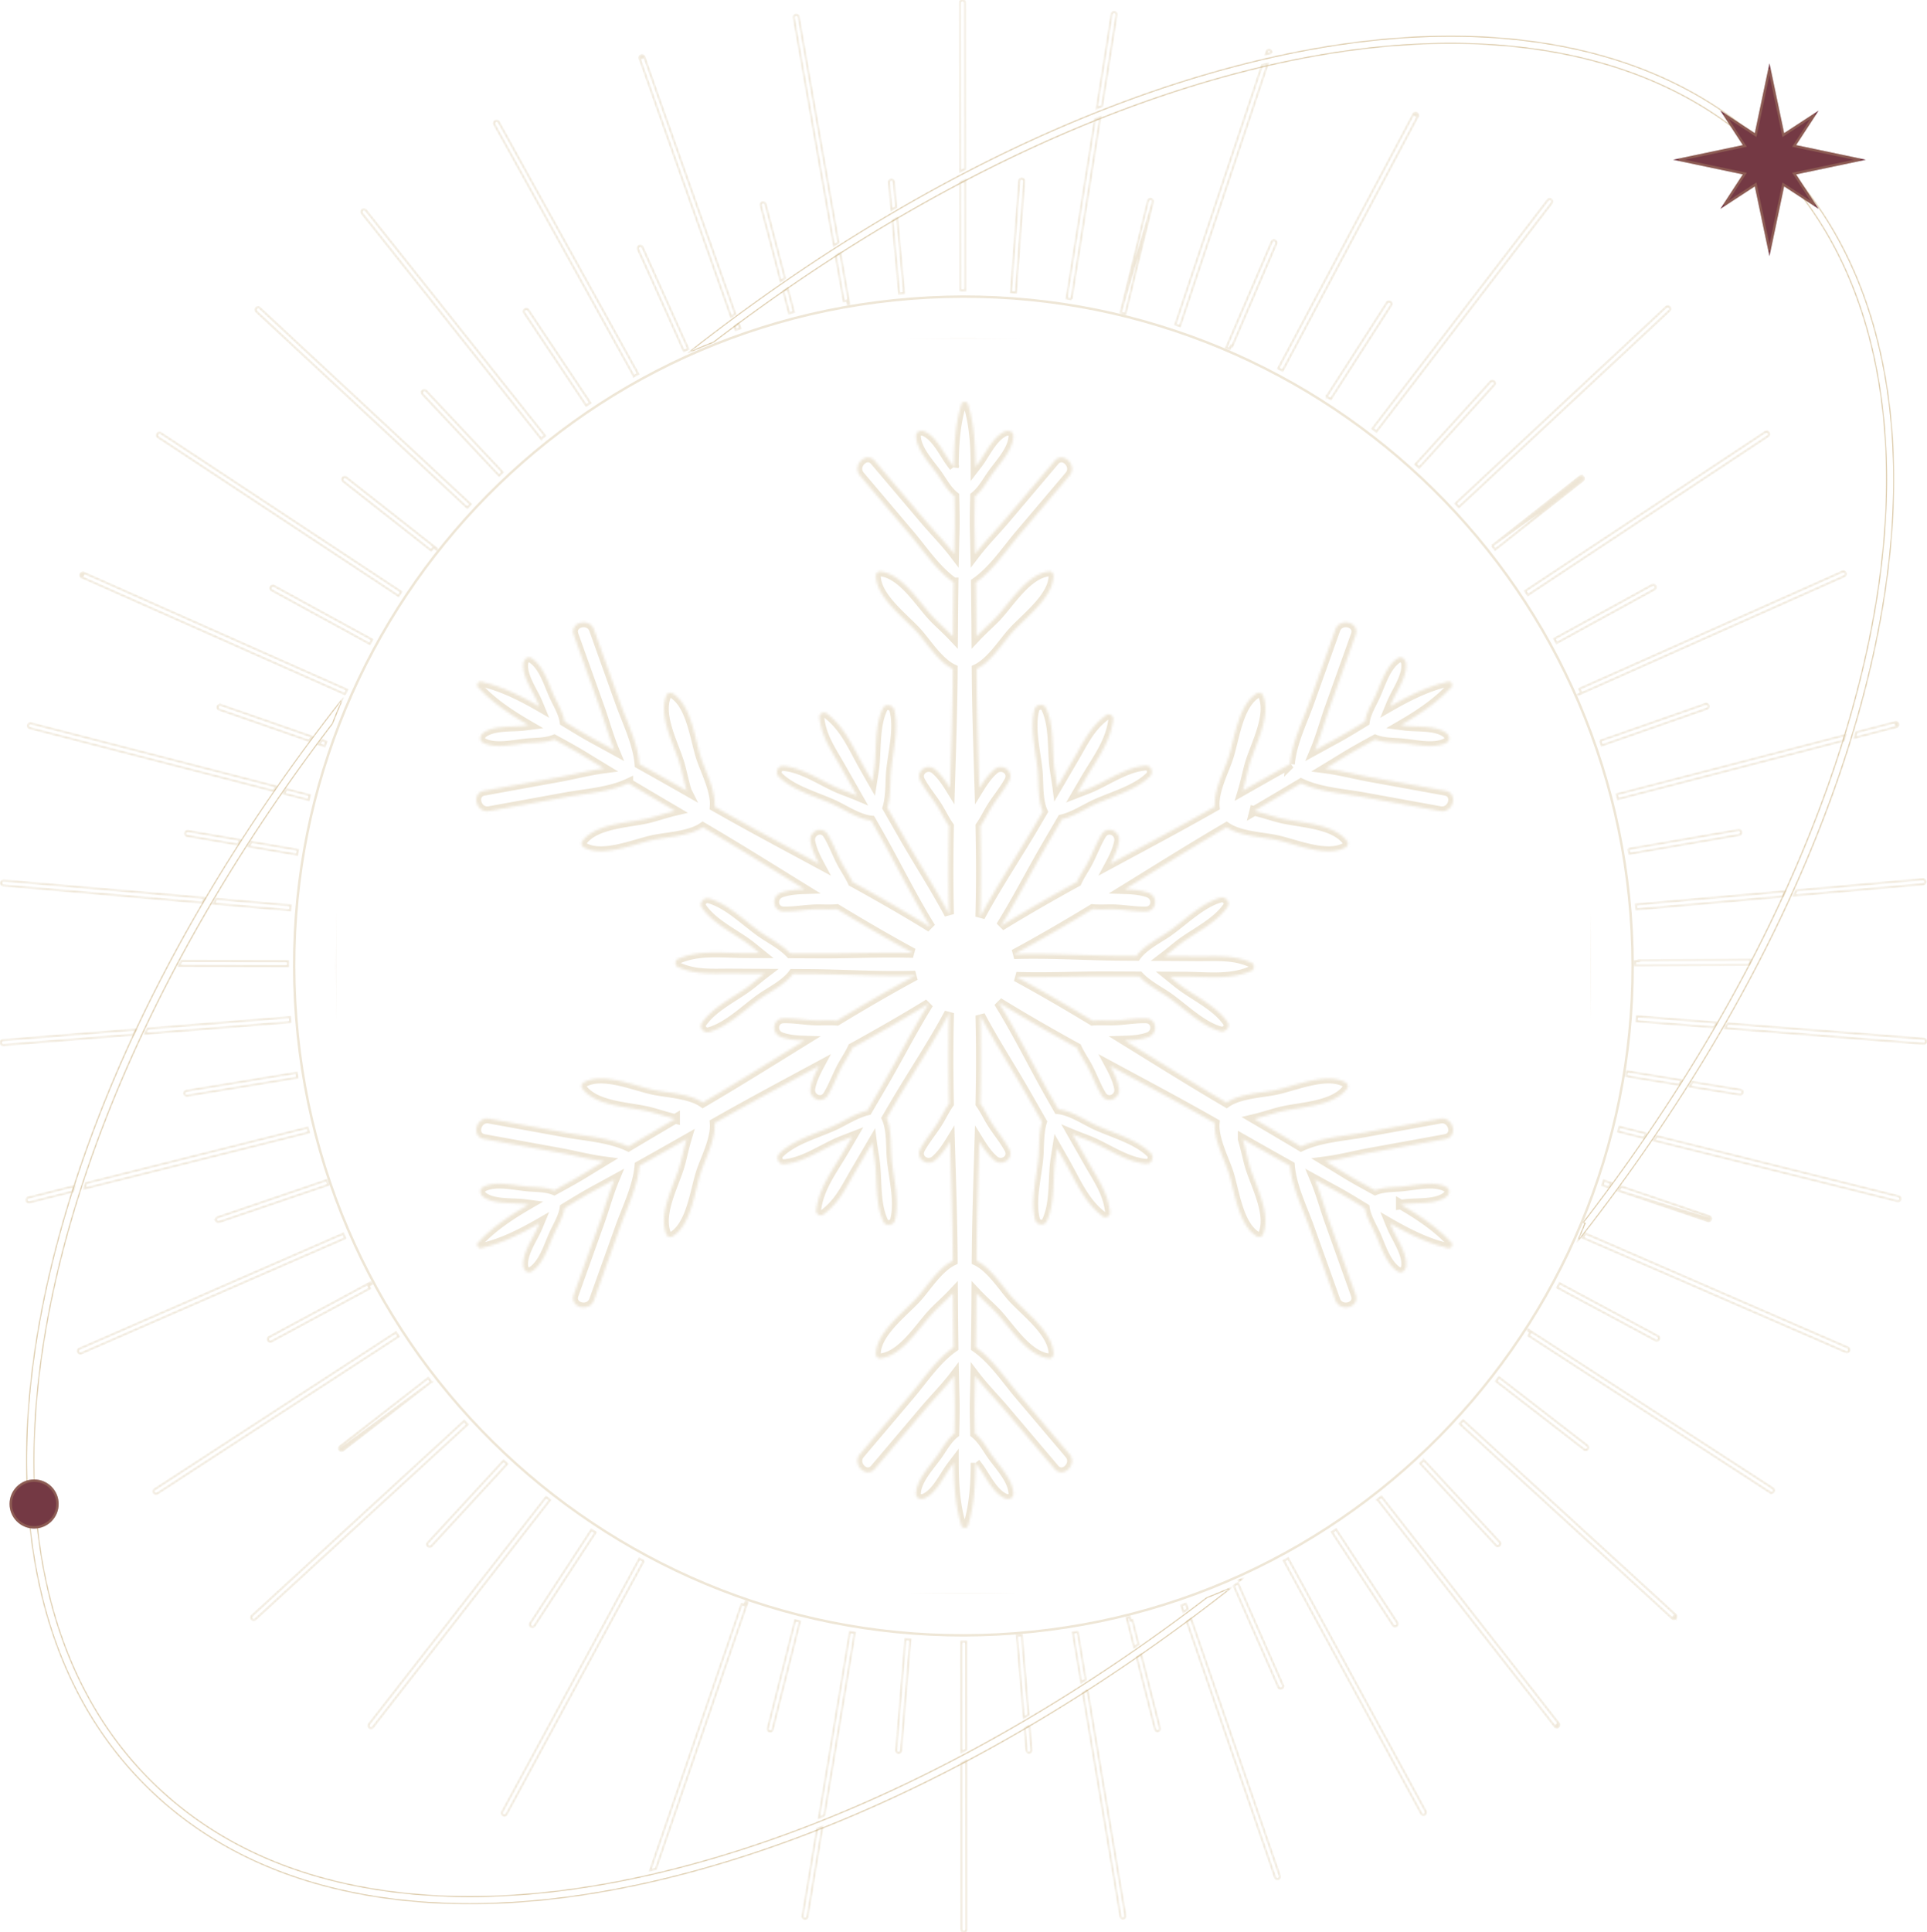 <svg width="801" height="803" fill="none" xmlns="http://www.w3.org/2000/svg"><g clip-path="url(#clip0_1852_695)"><mask id="a" fill="#fff"><path d="M195.255 791.208c-11.843 0-23.309-.752-34.384-2.262-41.12-5.604-74.957-21.431-100.564-47.043-25.612-25.61-41.441-59.446-47.045-100.563-5.395-39.599-1.129-84.258 12.684-132.737a488.24 488.24 0 0 1 4.47-14.772c6.546-20.461 14.617-41.091 24.113-61.732a404.65 404.65 0 0 1 1.474-3.175c8.048-17.232 17.091-34.472 27.056-51.606a707.804 707.804 0 0 1 16.472-26.917 749.182 749.182 0 0 1 12.968-19.507c.612-.891 1.228-1.781 1.845-2.674a787.587 787.587 0 0 1 12.941-18.092c.634-.86 1.264-1.709 1.901-2.569a802.501 802.501 0 0 1 13.619-17.8 281.34 281.34 0 0 0-4.601 11.009 797.275 797.275 0 0 0-5.924 7.868c-.635.852-1.275 1.715-1.904 2.567a784.946 784.946 0 0 0-12.779 17.854c-.622.895-1.234 1.781-1.851 2.674a759.652 759.652 0 0 0-14.606 22.037 723.191 723.191 0 0 0-14.565 23.854 681.219 681.219 0 0 0-12.77 22.857 550.754 550.754 0 0 0-1.611 3.045 634.598 634.598 0 0 0-12.529 25.108 553.672 553.672 0 0 0-1.484 3.176c-9.578 20.635-17.651 41.073-24.164 61.119-.371 1.137-.74 2.288-1.098 3.422C1.281 596.234 8.674 685.955 62.465 739.746c25.128 25.128 58.374 40.666 98.817 46.175 10.937 1.492 22.276 2.237 33.978 2.237 22.948.003 47.307-2.861 72.883-8.565a441.344 441.344 0 0 0 24.625-6.266c15.125-4.31 30.364-9.479 45.656-15.467 1.1-.432 2.211-.87 3.311-1.31 18.657-7.444 37.371-16.098 56.038-25.888a670.38 670.38 0 0 0 28.916-16.099 704.04 704.04 0 0 0 23.798-14.66 749.143 749.143 0 0 0 21.991-14.703 777.987 777.987 0 0 0 20.461-14.706 772.051 772.051 0 0 0 8.69-6.554 277.1 277.1 0 0 0 10.751-4.483 798.594 798.594 0 0 1-20.968 15.958A779.435 779.435 0 0 1 470.6 690.2a747.746 747.746 0 0 1-22.36 14.755 709.215 709.215 0 0 1-21.27 12.978 673.836 673.836 0 0 1-29.194 16.168c-18.862 9.834-37.78 18.516-56.627 25.965-1.1.433-2.208.868-3.309 1.295-14.816 5.745-29.578 10.722-44.236 14.901a445.163 445.163 0 0 1-23.127 5.931c-.875.2-1.745.394-2.618.586-25.448 5.614-49.717 8.429-72.604 8.429zm319.627-133.726l-.307-.679c.921-.419 1.84-.844 2.756-1.271-.811.647-1.635 1.305-2.449 1.95zM655.4 516.452a275.728 275.728 0 0 0 3.421-8.056l-.767-.312a819.923 819.923 0 0 0 9.373-12.403c.632-.855 1.269-1.722 1.899-2.58a773.416 773.416 0 0 0 14.647-20.648 744.833 744.833 0 0 0 14.65-22.229 707.513 707.513 0 0 0 14.565-24.031 673.902 673.902 0 0 0 14.113-25.645 617.595 617.595 0 0 0 14.21-29.029c9.424-20.622 17.421-41.234 23.882-61.664a488.75 488.75 0 0 0 3.933-13.084c13.698-48.072 17.938-92.311 12.597-131.488-5.514-40.444-21.052-73.69-46.178-98.818-25.131-25.129-58.379-40.666-98.818-46.178-10.942-1.492-22.275-2.237-33.98-2.237-24.043 0-49.643 3.143-76.56 9.404a447.925 447.925 0 0 0-20.947 5.428c-16.157 4.603-32.458 10.195-48.802 16.71-1.1.44-2.198.88-3.298 1.328-17.662 7.172-35.375 15.427-53.041 24.696-1.014.534-2.032 1.07-3.048 1.61a670.97 670.97 0 0 0-25.249 14.135c-.97.568-1.94 1.144-2.907 1.717a712.879 712.879 0 0 0-23.598 14.662 745.576 745.576 0 0 0-21.838 14.712 765.886 765.886 0 0 0-17.756 12.792c-.855.634-1.707 1.269-2.562 1.906a843.99 843.99 0 0 0-6.758 5.113 281.626 281.626 0 0 0-10.758 4.488 807.85 807.85 0 0 1 19.013-14.511 784.293 784.293 0 0 1 20.661-14.778 744.783 744.783 0 0 1 22.206-14.768 719.708 719.708 0 0 1 21.08-12.976l2.907-1.71a676.489 676.489 0 0 1 28.604-15.829c17.854-9.314 35.753-17.592 53.602-24.773 1.098-.442 2.195-.88 3.293-1.315 15.881-6.272 31.71-11.669 47.412-16.142a443.534 443.534 0 0 1 22.918-5.885C554 18.03 579.218 15 602.952 15c11.843 0 23.31.755 34.387 2.265 41.117 5.604 74.951 21.43 100.563 47.043 25.61 25.61 41.437 59.444 47.041 100.563 5.399 39.597 1.131 84.255-12.684 132.734a484.209 484.209 0 0 1-3.389 11.349c-6.43 20.625-14.424 41.434-23.869 62.258-.481 1.06-.973 2.132-1.459 3.191-8.009 17.383-17.022 34.761-26.986 52.056a706.472 706.472 0 0 1-16.439 27.099 740.308 740.308 0 0 1-12.989 19.681c-.609.893-1.225 1.794-1.84 2.687a780.642 780.642 0 0 1-14.831 20.784 810.918 810.918 0 0 1-12.902 16.996l-1.945 2.482c-.072.087-.141.177-.21.264z"/></mask><path d="M195.255 791.208c-11.843 0-23.309-.752-34.384-2.262-41.12-5.604-74.957-21.431-100.564-47.043-25.612-25.61-41.441-59.446-47.045-100.563-5.395-39.599-1.129-84.258 12.684-132.737a488.24 488.24 0 0 1 4.47-14.772c6.546-20.461 14.617-41.091 24.113-61.732a404.65 404.65 0 0 1 1.474-3.175c8.048-17.232 17.091-34.472 27.056-51.606a707.804 707.804 0 0 1 16.472-26.917 749.182 749.182 0 0 1 12.968-19.507c.612-.891 1.228-1.781 1.845-2.674a787.587 787.587 0 0 1 12.941-18.092c.634-.86 1.264-1.709 1.901-2.569a802.501 802.501 0 0 1 13.619-17.8 281.34 281.34 0 0 0-4.601 11.009 797.275 797.275 0 0 0-5.924 7.868c-.635.852-1.275 1.715-1.904 2.567a784.946 784.946 0 0 0-12.779 17.854c-.622.895-1.234 1.781-1.851 2.674a759.652 759.652 0 0 0-14.606 22.037 723.191 723.191 0 0 0-14.565 23.854 681.219 681.219 0 0 0-12.77 22.857 550.754 550.754 0 0 0-1.611 3.045 634.598 634.598 0 0 0-12.529 25.108 553.672 553.672 0 0 0-1.484 3.176c-9.578 20.635-17.651 41.073-24.164 61.119-.371 1.137-.74 2.288-1.098 3.422C1.281 596.234 8.674 685.955 62.465 739.746c25.128 25.128 58.374 40.666 98.817 46.175 10.937 1.492 22.276 2.237 33.978 2.237 22.948.003 47.307-2.861 72.883-8.565a441.344 441.344 0 0 0 24.625-6.266c15.125-4.31 30.364-9.479 45.656-15.467 1.1-.432 2.211-.87 3.311-1.31 18.657-7.444 37.371-16.098 56.038-25.888a670.38 670.38 0 0 0 28.916-16.099 704.04 704.04 0 0 0 23.798-14.66 749.143 749.143 0 0 0 21.991-14.703 777.987 777.987 0 0 0 20.461-14.706 772.051 772.051 0 0 0 8.69-6.554 277.1 277.1 0 0 0 10.751-4.483 798.594 798.594 0 0 1-20.968 15.958A779.435 779.435 0 0 1 470.6 690.2a747.746 747.746 0 0 1-22.36 14.755 709.215 709.215 0 0 1-21.27 12.978 673.836 673.836 0 0 1-29.194 16.168c-18.862 9.834-37.78 18.516-56.627 25.965-1.1.433-2.208.868-3.309 1.295-14.816 5.745-29.578 10.722-44.236 14.901a445.163 445.163 0 0 1-23.127 5.931c-.875.2-1.745.394-2.618.586-25.448 5.614-49.717 8.429-72.604 8.429zm319.627-133.726l-.307-.679c.921-.419 1.84-.844 2.756-1.271-.811.647-1.635 1.305-2.449 1.95zM655.4 516.452a275.728 275.728 0 0 0 3.421-8.056l-.767-.312a819.923 819.923 0 0 0 9.373-12.403c.632-.855 1.269-1.722 1.899-2.58a773.416 773.416 0 0 0 14.647-20.648 744.833 744.833 0 0 0 14.65-22.229 707.513 707.513 0 0 0 14.565-24.031 673.902 673.902 0 0 0 14.113-25.645 617.595 617.595 0 0 0 14.21-29.029c9.424-20.622 17.421-41.234 23.882-61.664a488.75 488.75 0 0 0 3.933-13.084c13.698-48.072 17.938-92.311 12.597-131.488-5.514-40.444-21.052-73.69-46.178-98.818-25.131-25.129-58.379-40.666-98.818-46.178-10.942-1.492-22.275-2.237-33.98-2.237-24.043 0-49.643 3.143-76.56 9.404a447.925 447.925 0 0 0-20.947 5.428c-16.157 4.603-32.458 10.195-48.802 16.71-1.1.44-2.198.88-3.298 1.328-17.662 7.172-35.375 15.427-53.041 24.696-1.014.534-2.032 1.07-3.048 1.61a670.97 670.97 0 0 0-25.249 14.135c-.97.568-1.94 1.144-2.907 1.717a712.879 712.879 0 0 0-23.598 14.662 745.576 745.576 0 0 0-21.838 14.712 765.886 765.886 0 0 0-17.756 12.792c-.855.634-1.707 1.269-2.562 1.906a843.99 843.99 0 0 0-6.758 5.113 281.626 281.626 0 0 0-10.758 4.488 807.85 807.85 0 0 1 19.013-14.511 784.293 784.293 0 0 1 20.661-14.778 744.783 744.783 0 0 1 22.206-14.768 719.708 719.708 0 0 1 21.08-12.976l2.907-1.71a676.489 676.489 0 0 1 28.604-15.829c17.854-9.314 35.753-17.592 53.602-24.773 1.098-.442 2.195-.88 3.293-1.315 15.881-6.272 31.71-11.669 47.412-16.142a443.534 443.534 0 0 1 22.918-5.885C554 18.03 579.218 15 602.952 15c11.843 0 23.31.755 34.387 2.265 41.117 5.604 74.951 21.43 100.563 47.043 25.61 25.61 41.437 59.444 47.041 100.563 5.399 39.597 1.131 84.255-12.684 132.734a484.209 484.209 0 0 1-3.389 11.349c-6.43 20.625-14.424 41.434-23.869 62.258-.481 1.06-.973 2.132-1.459 3.191-8.009 17.383-17.022 34.761-26.986 52.056a706.472 706.472 0 0 1-16.439 27.099 740.308 740.308 0 0 1-12.989 19.681c-.609.893-1.225 1.794-1.84 2.687a780.642 780.642 0 0 1-14.831 20.784 810.918 810.918 0 0 1-12.902 16.996l-1.945 2.482c-.072.087-.141.177-.21.264z" stroke="#C7AB77" stroke-width=".512" mask="url(#a)"/><g opacity=".3"><mask id="b" style="mask-type:luminance" maskUnits="userSpaceOnUse" x="174" y="161" width="36" height="38"><path d="M207.433 197.658c.496-.471.993-.94 1.493-1.406l-31.803-33.828v-.001a1.025 1.025 0 0 0-1.447-.046l-.002.002a1.022 1.022 0 0 0-.047 1.447l31.806 33.832z" stroke="#fff"/></mask><g mask="url(#b)"><path d="M207.433 197.658c.496-.471.993-.94 1.493-1.406l-31.803-33.828v-.001a1.025 1.025 0 0 0-1.447-.046l-.002.002a1.022 1.022 0 0 0-.047 1.447l31.806 33.832z" stroke="#C7AB77"/></g></g><g opacity=".3"><mask id="c" style="mask-type:luminance" maskUnits="userSpaceOnUse" x="149" y="86" width="79" height="98"><path d="M224.952 182.367a249.23 249.23 0 0 1 1.603-1.278l-74.488-93.694h-.001a1.016 1.016 0 0 0-.8-.387 1.025 1.025 0 0 0-.801 1.665v.001l74.487 93.693z" stroke="#fff"/></mask><g mask="url(#c)"><path d="M224.952 182.367a249.23 249.23 0 0 1 1.603-1.278l-74.488-93.694h-.001a1.016 1.016 0 0 0-.8-.387 1.025 1.025 0 0 0-.801 1.665v.001l74.487 93.693z" stroke="#C7AB77"/></g></g><g opacity=".3"><mask id="d" style="mask-type:luminance" maskUnits="userSpaceOnUse" x="217" y="127" width="30" height="43"><path d="M217.915 129.99v.001l25.766 38.58c.566-.383 1.133-.763 1.702-1.141l-25.763-38.575-.001-.001a1.035 1.035 0 0 0-1.423-.286c-.47.319-.594.955-.281 1.422z" stroke="#fff"/></mask><g mask="url(#d)"><path d="M217.915 129.99v.001l25.766 38.58c.566-.383 1.133-.763 1.702-1.141l-25.763-38.575-.001-.001a1.035 1.035 0 0 0-1.423-.286c-.47.319-.594.955-.281 1.422z" stroke="#C7AB77"/></g></g><g opacity=".3"><mask id="e" style="mask-type:luminance" maskUnits="userSpaceOnUse" x="204" y="49" width="62" height="110"><path d="M263.492 156.375c.596-.334 1.194-.665 1.794-.994L207.302 50.72h-.001a1.03 1.03 0 0 0-1.396-.403c-.496.276-.673.9-.399 1.392l.001.001 57.985 104.665z" stroke="#fff"/></mask><g mask="url(#e)"><path d="M263.492 156.375c.596-.334 1.194-.665 1.794-.994L207.302 50.72h-.001a1.03 1.03 0 0 0-1.396-.403c-.496.276-.673.9-.399 1.392l.001.001 57.985 104.665z" stroke="#C7AB77"/></g></g><g opacity=".3"><mask id="f" style="mask-type:luminance" maskUnits="userSpaceOnUse" x="264" y="101" width="23" height="46"><path d="M265.724 102.24l-.002.001a1.027 1.027 0 0 0-.514 1.358l19.034 42.273c.621-.283 1.244-.563 1.869-.841l-19.034-42.276v-.001a1.027 1.027 0 0 0-1.353-.514z" stroke="#fff"/></mask><g mask="url(#f)"><path d="M265.724 102.24l-.002.001a1.027 1.027 0 0 0-.514 1.358l19.034 42.273c.621-.283 1.244-.563 1.869-.841l-19.034-42.276v-.001a1.027 1.027 0 0 0-1.353-.514z" stroke="#C7AB77"/></g></g><g opacity=".3"><mask id="g" style="mask-type:luminance" maskUnits="userSpaceOnUse" x="265" y="22" width="44" height="117"><path d="M265.888 24.34v-.001a1.02 1.02 0 0 1 .623-1.306h.001a1.03 1.03 0 0 1 1.309.624l-1.933.682zm0 0l37.991 107.347a635.95 635.95 0 0 1 1.721-1.278L267.822 23.658l-1.934.681zm39.917 112.791c.644-.231 1.289-.458 1.934-.682l-.725-2.048c-.574.426-1.147.853-1.721 1.282l.512 1.448z" stroke="#fff"/></mask><g mask="url(#g)"><path d="M265.888 24.34v-.001a1.02 1.02 0 0 1 .623-1.306h.001a1.03 1.03 0 0 1 1.309.624l-1.933.682zm0 0l37.991 107.347a635.95 635.95 0 0 1 1.721-1.278L267.822 23.658l-1.934.681zm39.917 112.791c.644-.231 1.289-.458 1.934-.682l-.725-2.048c-.574.426-1.147.853-1.721 1.282l.512 1.448z" stroke="#C7AB77"/></g></g><g opacity=".3"><mask id="h" style="mask-type:luminance" maskUnits="userSpaceOnUse" x="315" y="83" width="16" height="48"><path d="M316.21 85.368l8.28 31.477a836.94 836.94 0 0 1 1.793-1.243l-8.092-30.757-.001-.002a1.019 1.019 0 0 0-.984-.764.969.969 0 0 0-.259.036l-.007.001a1.022 1.022 0 0 0-.73 1.252zm11.17 34.397c-.597.415-1.195.831-1.792 1.248l2.424 9.214c.661-.176 1.322-.348 1.983-.519l-2.615-9.943z" stroke="#fff"/></mask><g mask="url(#h)"><path d="M316.21 85.368l8.28 31.477a836.94 836.94 0 0 1 1.793-1.243l-8.092-30.757-.001-.002a1.019 1.019 0 0 0-.984-.764.969.969 0 0 0-.259.036l-.007.001a1.022 1.022 0 0 0-.73 1.252zm11.17 34.397c-.597.415-1.195.831-1.792 1.248l2.424 9.214c.661-.176 1.322-.348 1.983-.519l-2.615-9.943z" stroke="#C7AB77"/></g></g><g opacity=".3"><mask id="i" style="mask-type:luminance" maskUnits="userSpaceOnUse" x="329" y="5" width="25" height="123"><path d="M351.689 125.013l.492-.085.086.491.177 1.011.563-.097-3.736-21.209c-.624.401-1.248.804-1.87 1.207l3.32 18.853c.323-.058.645-.115.968-.171zM331.975 6.953a1.028 1.028 0 0 0-1.189-.835 1.028 1.028 0 0 0-.833 1.189l16.684 94.699c.624-.402 1.25-.804 1.872-1.202l-16.534-93.85z" stroke="#fff"/></mask><g mask="url(#i)"><path d="M351.689 125.013l.492-.085.086.491.177 1.011.563-.097-3.736-21.209c-.624.401-1.248.804-1.87 1.207l3.32 18.853c.323-.058.645-.115.968-.171zM331.975 6.953a1.028 1.028 0 0 0-1.189-.835 1.028 1.028 0 0 0-.833 1.189l16.684 94.699c.624-.402 1.25-.804 1.872-1.202l-16.534-93.85z" stroke="#C7AB77"/></g></g><g opacity=".3"><mask id="j" style="mask-type:luminance" maskUnits="userSpaceOnUse" x="369" y="74" width="8" height="49"><path d="M370.45 74.687h-.007c-.564.052-.979.55-.927 1.115l1.049 11.436c.651-.384 1.305-.768 1.954-1.149l-.959-10.473a1.034 1.034 0 0 0-1.11-.93zm.603 16.965l-.078.046 2.784 30.34c.681-.066 1.362-.128 2.042-.188l-2.872-31.308-1.876 1.11z" stroke="#fff"/></mask><g mask="url(#j)"><path d="M370.45 74.687h-.007c-.564.052-.979.55-.927 1.115l1.049 11.436c.651-.384 1.305-.768 1.954-1.149l-.959-10.473a1.034 1.034 0 0 0-1.11-.93zm.603 16.965l-.078.046 2.784 30.34c.681-.066 1.362-.128 2.042-.188l-2.872-31.308-1.876 1.11z" stroke="#C7AB77"/></g></g><g opacity=".3"><mask id="k" style="mask-type:luminance" maskUnits="userSpaceOnUse" x="398" y="-1" width="4" height="123"><path d="M399.037 1.07l.066 70.232c.682-.36 1.367-.718 2.048-1.074l-.064-69.159c0-.568-.458-1.026-1.025-1.026-.568 0-1.027.46-1.025 1.027zm-.498.001h-.002.002zm2.459 73.807c-.631.332-1.261.665-1.892 1l.043 44.88a241.727 241.727 0 0 1 2.05-.006l-.044-45.956-.157.082z" stroke="#fff"/></mask><g mask="url(#k)"><path d="M399.037 1.07l.066 70.232c.682-.36 1.367-.718 2.048-1.074l-.064-69.159c0-.568-.458-1.026-1.025-1.026-.568 0-1.027.46-1.025 1.027zm-.498.001h-.002.002zm2.459 73.807c-.631.332-1.261.665-1.892 1l.043 44.88a241.727 241.727 0 0 1 2.05-.006l-.044-45.956-.157.082z" stroke="#C7AB77"/></g></g><g opacity=".3"><mask id="l" style="mask-type:luminance" maskUnits="userSpaceOnUse" x="419" y="73" width="8" height="50"><path d="M420.231 121.426c.681.048 1.362.098 2.043.15l3.443-46.26a1.023 1.023 0 0 0-1.019-1.1c-.529 0-.987.412-1.026.949h-.001l-3.44 46.261z" stroke="#fff"/></mask><g mask="url(#l)"><path d="M420.231 121.426c.681.048 1.362.098 2.043.15l3.443-46.26a1.023 1.023 0 0 0-1.019-1.1c-.529 0-.987.412-1.026.949h-.001l-3.44 46.261z" stroke="#C7AB77"/></g></g><g opacity=".3"><mask id="m" style="mask-type:luminance" maskUnits="userSpaceOnUse" x="442" y="4" width="23" height="121"><path d="M462.084 5.828v.001l-6.201 39.135c.738-.296 1.475-.59 2.213-.882l6.012-37.933a1.024 1.024 0 0 0-.852-1.17h-.003a1.027 1.027 0 0 0-1.169.85zm-16.7 118.493l11.977-75.587c-.74.296-1.478.593-2.217.894l-11.784 74.374c.674.103 1.349.21 2.024.319z" stroke="#fff"/></mask><g mask="url(#m)"><path d="M462.084 5.828v.001l-6.201 39.135c.738-.296 1.475-.59 2.213-.882l6.012-37.933a1.024 1.024 0 0 0-.852-1.17h-.003a1.027 1.027 0 0 0-1.169.85zm-16.7 118.493l11.977-75.587c-.74.296-1.478.593-2.217.894l-11.784 74.374c.674.103 1.349.21 2.024.319z" stroke="#C7AB77"/></g></g><g opacity=".3"><mask id="n" style="mask-type:luminance" maskUnits="userSpaceOnUse" x="465" y="82" width="15" height="50"><path d="M465.814 129.971l11.378-46.496a1.027 1.027 0 0 1 1.244-.754c.548.138.882.69.748 1.24l-13.37 46.01zm0 0c.664.159 1.329.321 1.992.486l11.378-46.495-13.37 46.009z" stroke="#fff"/></mask><g mask="url(#n)"><path d="M465.814 129.971l11.378-46.496a1.027 1.027 0 0 1 1.244-.754c.548.138.882.69.748 1.24l-13.37 46.01zm0 0c.664.159 1.329.321 1.992.486l11.378-46.495-13.37 46.009z" stroke="#C7AB77"/></g></g><g opacity=".3"><mask id="o" style="mask-type:luminance" maskUnits="userSpaceOnUse" x="487" y="20" width="43" height="117"><path d="M526.983 26.497c-.783.184-1.565.37-2.351.56l-36.077 107.818c.648.214 1.297.431 1.944.651l36.484-109.029zm-.467-5.07l-.37 1.107c.781-.184 1.562-.365 2.34-.543a1.021 1.021 0 0 0-.996-1.266c-.43 0-.829.272-.974.7v.001z" stroke="#fff"/></mask><g mask="url(#o)"><path d="M526.983 26.497c-.783.184-1.565.37-2.351.56l-36.077 107.818c.648.214 1.297.431 1.944.651l36.484-109.029zm-.467-5.07l-.37 1.107c.781-.184 1.562-.365 2.34-.543a1.021 1.021 0 0 0-.996-1.266c-.43 0-.829.272-.974.7v.001z" stroke="#C7AB77"/></g></g><g opacity=".3"><mask id="p" style="mask-type:luminance" maskUnits="userSpaceOnUse" x="509" y="99" width="23" height="47"><path d="M512.185 143.899l.006.003 18.298-42.593a1.024 1.024 0 0 0-.536-1.347l-.005-.002a1.021 1.021 0 0 0-1.339.537l-.001.001-18.902 43.994c.471.201.943.403 1.413.606l.409-.94.2-.457.457.198z" stroke="#fff"/></mask><g mask="url(#p)"><path d="M512.185 143.899l.006.003 18.298-42.593a1.024 1.024 0 0 0-.536-1.347l-.005-.002a1.021 1.021 0 0 0-1.339.537l-.001.001-18.902 43.994c.471.201.943.403 1.413.606l.409-.94.2-.457.457.198z" stroke="#C7AB77"/></g></g><g opacity=".3"><mask id="q" style="mask-type:luminance" maskUnits="userSpaceOnUse" x="530" y="46" width="60" height="109"><path d="M589.307 48.402l-56.178 105.662c-.603-.324-1.206-.646-1.81-.965l56.179-105.66 1.809.963zm0 0a1.022 1.022 0 0 0-.902-1.507c-.37 0-.723.198-.907.543l1.809.964z" stroke="#fff"/></mask><g mask="url(#q)"><path d="M589.307 48.402l-56.178 105.662c-.603-.324-1.206-.646-1.81-.965l56.179-105.66 1.809.963zm0 0a1.022 1.022 0 0 0-.902-1.507c-.37 0-.723.198-.907.543l1.809.964z" stroke="#C7AB77"/></g></g><g opacity=".3"><mask id="r" style="mask-type:luminance" maskUnits="userSpaceOnUse" x="550" y="124" width="29" height="43"><path d="M551.409 164.795l25.097-39.021-25.097 39.021zm0 0c.577.367 1.152.737 1.726 1.109l25.096-39.019.001-.001a1.026 1.026 0 1 0-1.726-1.11l-25.097 39.021z" stroke="#fff"/></mask><g mask="url(#r)"><path d="M551.409 164.795l25.097-39.021-25.097 39.021zm0 0c.577.367 1.152.737 1.726 1.109l25.096-39.019.001-.001a1.026 1.026 0 1 0-1.726-1.11l-25.097 39.021z" stroke="#C7AB77"/></g></g><g opacity=".3"><mask id="s" style="mask-type:luminance" maskUnits="userSpaceOnUse" x="569" y="82" width="77" height="99"><path d="M643.349 83.157l-.001.001-72.859 94.965c.543.414 1.085.83 1.626 1.249l72.861-94.967a1.026 1.026 0 0 0-.814-1.65c-.308 0-.612.14-.813.402z" stroke="#fff"/></mask><g mask="url(#s)"><path d="M643.349 83.157l-.001.001-72.859 94.965c.543.414 1.085.83 1.626 1.249l72.861-94.967a1.026 1.026 0 0 0-.814-1.65c-.308 0-.612.14-.813.402z" stroke="#C7AB77"/></g></g><g opacity=".3"><mask id="t" style="mask-type:luminance" maskUnits="userSpaceOnUse" x="587" y="157" width="35" height="39"><path d="M588.382 192.957c.508.457 1.014.918 1.518 1.378l31.197-34.351.001-.001a1.023 1.023 0 0 0-.759-1.714c-.28 0-.558.114-.761.338l-31.196 34.35z" stroke="#fff"/></mask><g mask="url(#t)"><path d="M588.382 192.957c.508.457 1.014.918 1.518 1.378l31.197-34.351.001-.001a1.023 1.023 0 0 0-.759-1.714c-.28 0-.558.114-.761.338l-31.196 34.35z" stroke="#C7AB77"/></g></g><g opacity=".3"><mask id="u" style="mask-type:luminance" maskUnits="userSpaceOnUse" x="603" y="126" width="92" height="86"><path d="M692.538 127.605l-87.523 81.633.282.298c.375.397.748.797 1.119 1.198l87.521-81.632.001-.001a1.024 1.024 0 1 0-1.399-1.496h-.001z" stroke="#fff"/></mask><g mask="url(#u)"><path d="M692.538 127.605l-87.523 81.633.282.298c.375.397.748.797 1.119 1.198l87.521-81.632.001-.001a1.024 1.024 0 1 0-1.399-1.496h-.001z" stroke="#C7AB77"/></g></g><g opacity=".3"><mask id="v" style="mask-type:luminance" maskUnits="userSpaceOnUse" x="619" y="197" width="40" height="33"><path d="M620.232 226.808c.425.535.849 1.07 1.271 1.608l36.41-28.71-37.681 27.102zm0 0l36.412-28.712h.001a1.024 1.024 0 0 1 1.439.171l-37.852 28.541zm37.682-27.102c.444-.352.52-.997.171-1.439l-.171 1.439z" stroke="#fff"/></mask><g mask="url(#v)"><path d="M620.232 226.808c.425.535.849 1.07 1.271 1.608l36.41-28.71-37.681 27.102zm0 0l36.412-28.712h.001a1.024 1.024 0 0 1 1.439.171l-37.852 28.541zm37.682-27.102c.444-.352.52-.997.171-1.439l-.171 1.439z" stroke="#C7AB77"/></g></g><g opacity=".3"><mask id="w" style="mask-type:luminance" maskUnits="userSpaceOnUse" x="633" y="178" width="103" height="71"><path d="M735.143 179.845l-.001-.001a1.018 1.018 0 0 0-.854-.456c-.195 0-.393.055-.567.168l-.001.001-99.756 66.048c.38.568.758 1.138 1.134 1.708l99.755-66.044c.475-.317.603-.951.29-1.424z" stroke="#fff"/></mask><g mask="url(#w)"><path d="M735.143 179.845l-.001-.001a1.018 1.018 0 0 0-.854-.456c-.195 0-.393.055-.567.168l-.001.001-99.756 66.048c.38.568.758 1.138 1.134 1.708l99.755-66.044c.475-.317.603-.951.29-1.424z" stroke="#C7AB77"/></g></g><g opacity=".3"><mask id="x" style="mask-type:luminance" maskUnits="userSpaceOnUse" x="645" y="242" width="44" height="26"><path d="M646.072 265.45c.333.598.661 1.197.988 1.798l40.609-22.289.001-.001a1.025 1.025 0 1 0-.984-1.798l-.002.001-40.612 22.289z" stroke="#fff"/></mask><g mask="url(#x)"><path d="M646.072 265.45c.333.598.661 1.197.988 1.798l40.609-22.289.001-.001a1.025 1.025 0 1 0-.984-1.798l-.002.001-40.612 22.289z" stroke="#C7AB77"/></g></g><g opacity=".3"><mask id="y" style="mask-type:luminance" maskUnits="userSpaceOnUse" x="655" y="237" width="113" height="53"><path d="M655.933 288.723l.015.034 110.655-49.29a1.025 1.025 0 0 0-.421-1.963c-.141 0-.281.028-.412.086l-.001.001-109.263 48.671c.202.449.402.897.601 1.347l.202.456-.456.203-.937.417.017.038z" stroke="#fff"/></mask><g mask="url(#y)"><path d="M655.933 288.723l.015.034 110.655-49.29a1.025 1.025 0 0 0-.421-1.963c-.141 0-.281.028-.412.086l-.001.001-109.263 48.671c.202.449.402.897.601 1.347l.202.456-.456.203-.937.417.017.038z" stroke="#C7AB77"/></g></g><g opacity=".3"><mask id="z" style="mask-type:luminance" maskUnits="userSpaceOnUse" x="664" y="292" width="47" height="19"><path d="M665.152 307.844c.228.646.452 1.291.674 1.937l43.726-15.28h.001a1.025 1.025 0 0 0-.675-1.935l-.002.001-43.724 15.277z" stroke="#fff"/></mask><g mask="url(#z)"><path d="M665.152 307.844c.228.646.452 1.291.674 1.937l43.726-15.28h.001a1.025 1.025 0 0 0-.675-1.935l-.002.001-43.724 15.277z" stroke="#C7AB77"/></g></g><g opacity=".3"><mask id="A" style="mask-type:luminance" maskUnits="userSpaceOnUse" x="671" y="299" width="119" height="34"><path d="M787.8 300.12l.003-.001a1.026 1.026 0 0 1 .51 1.988l-.513-1.987zm0 0l-16.12 4.172a516.59 516.59 0 0 1-.709 2.304l17.341-4.488-.512-1.988zm-20.724 5.365l-95.098 24.618c.173.661.343 1.322.511 1.984l93.866-24.296c.242-.767.483-1.538.721-2.306z" stroke="#fff"/></mask><g mask="url(#A)"><path d="M787.8 300.12l.003-.001a1.026 1.026 0 0 1 .51 1.988l-.513-1.987zm0 0l-16.12 4.172a516.59 516.59 0 0 1-.709 2.304l17.341-4.488-.512-1.988zm-20.724 5.365l-95.098 24.618c.173.661.343 1.322.511 1.984l93.866-24.296c.242-.767.483-1.538.721-2.306z" stroke="#C7AB77"/></g></g><g opacity=".3"><mask id="B" style="mask-type:luminance" maskUnits="userSpaceOnUse" x="676" y="344" width="49" height="12"><path d="M676.919 352.816c.118.673.233 1.347.346 2.021l45.696-7.863h.001a1.02 1.02 0 0 0 .834-1.182v-.001a1.028 1.028 0 0 0-1.192-.837l-45.685 7.862z" stroke="#fff"/></mask><g mask="url(#B)"><path d="M676.919 352.816c.118.673.233 1.347.346 2.021l45.696-7.863h.001a1.02 1.02 0 0 0 .834-1.182v-.001a1.028 1.028 0 0 0-1.192-.837l-45.685 7.862z" stroke="#C7AB77"/></g></g><g opacity=".3"><mask id="C" style="mask-type:luminance" maskUnits="userSpaceOnUse" x="679" y="364" width="122" height="15"><path d="M679.982 375.89c.062.681.122 1.363.179 2.044l60.902-5.345.99-2.145-62.071 5.446zm66.708-5.854c-.324.713-.652 1.431-.98 2.145l53.676-4.71c.564-.05.981-.546.933-1.111a1.038 1.038 0 0 0-1.115-.932l-52.514 4.608z" stroke="#fff"/></mask><g mask="url(#C)"><path d="M679.982 375.89c.062.681.122 1.363.179 2.044l60.902-5.345.99-2.145-62.071 5.446zm66.708-5.854c-.324.713-.652 1.431-.98 2.145l53.676-4.71c.564-.05.981-.546.933-1.111a1.038 1.038 0 0 0-1.115-.932l-52.514 4.608z" stroke="#C7AB77"/></g></g><g opacity=".3"><mask id="D" style="mask-type:luminance" maskUnits="userSpaceOnUse" x="679" y="398" width="50" height="4"><path d="M727.514 398.893l-46.367.215v.33l-.495.005-1.023.01c.004.569.007 1.142.008 1.71l47.383-.219c.337-.641.672-1.278 1.006-1.919a1.018 1.018 0 0 0-.504-.132h-.008z" stroke="#fff"/></mask><g mask="url(#D)"><path d="M727.514 398.893l-46.367.215v.33l-.495.005-1.023.01c.004.569.007 1.142.008 1.71l47.383-.219c.337-.641.672-1.278 1.006-1.919a1.018 1.018 0 0 0-.504-.132h-.008z" stroke="#C7AB77"/></g></g><g opacity=".3"><mask id="E" style="mask-type:luminance" maskUnits="userSpaceOnUse" x="679" y="421" width="123" height="14"><path d="M800.624 432.825l.001-.002a1.022 1.022 0 0 0-.941-1.101l-81.499-6.388c-.378.654-.758 1.31-1.139 1.965l82.469 6.465.102.005a1.022 1.022 0 0 0 1.007-.944zm-86.913-7.844l-33.308-2.611c-.05.683-.103 1.364-.157 2.045l32.318 2.534c.386-.659.766-1.311 1.147-1.968z" stroke="#fff"/></mask><g mask="url(#E)"><path d="M800.624 432.825l.001-.002a1.022 1.022 0 0 0-.941-1.101l-81.499-6.388c-.378.654-.758 1.31-1.139 1.965l82.469 6.465.102.005a1.022 1.022 0 0 0 1.007-.944zm-86.913-7.844l-33.308-2.611c-.05.683-.103 1.364-.157 2.045l32.318 2.534c.386-.659.766-1.311 1.147-1.968z" stroke="#C7AB77"/></g></g><g opacity=".3"><mask id="F" style="mask-type:luminance" maskUnits="userSpaceOnUse" x="675" y="444" width="50" height="12"><path d="M723.452 452.9h-.001l-19.958-3.246c-.398.63-.795 1.256-1.194 1.884l20.804 3.381.204.017c.485-.009.91-.364.989-.861l.001-.001a1.02 1.02 0 0 0-.845-1.174zm-47.219-7.676c-.1.638-.202 1.273-.306 1.909l1.009.169.509.085-.021.107 20.524 3.337c.401-.626.802-1.255 1.2-1.883l-22.915-3.724z" stroke="#fff"/></mask><g mask="url(#F)"><path d="M723.452 452.9h-.001l-19.958-3.246c-.398.63-.795 1.256-1.194 1.884l20.804 3.381.204.017c.485-.009.91-.364.989-.861l.001-.001a1.02 1.02 0 0 0-.845-1.174zm-47.219-7.676c-.1.638-.202 1.273-.306 1.909l1.009.169.509.085-.021.107 20.524 3.337c.401-.626.802-1.255 1.2-1.883l-22.915-3.724z" stroke="#C7AB77"/></g></g><g opacity=".3"><mask id="G" style="mask-type:luminance" maskUnits="userSpaceOnUse" x="672" y="467" width="119" height="33"><path d="M789.22 497.187l-.001-.001L688.7 472.16c-.411.601-.824 1.205-1.237 1.806l101.23 25.203.303.036c.452-.012.855-.319.97-.777v-.001a1.023 1.023 0 0 0-.746-1.24zm-104.712-26.071l-11.358-2.826c-.162.663-.328 1.327-.495 1.99l10.611 2.641c.415-.601.829-1.203 1.242-1.805z" stroke="#fff"/></mask><g mask="url(#G)"><path d="M789.22 497.187l-.001-.001L688.7 472.16c-.411.601-.824 1.205-1.237 1.806l101.23 25.203.303.036c.452-.012.855-.319.97-.777v-.001a1.023 1.023 0 0 0-.746-1.24zm-104.712-26.071l-11.358-2.826c-.162.663-.328 1.327-.495 1.99l10.611 2.641c.415-.601.829-1.203 1.242-1.805z" stroke="#C7AB77"/></g></g><g opacity=".3"><mask id="H" style="mask-type:luminance" maskUnits="userSpaceOnUse" x="665" y="489" width="47" height="19"><path d="M672.619 494.807l37.217 12.616.403.068c.413-.016.795-.284.935-.696l-38.555-11.988zm0 0c.426-.578.85-1.156 1.274-1.734l36.637 12.421c.537.182.824.763.644 1.3l-38.555-11.987zm-2.747-3.1l-3.19-1.081c-.218.648-.438 1.296-.66 1.943l2.573.872c.425-.575.852-1.156 1.277-1.734z" stroke="#fff"/></mask><g mask="url(#H)"><path d="M672.619 494.807l37.217 12.616.403.068c.413-.016.795-.284.935-.696l-38.555-11.988zm0 0c.426-.578.85-1.156 1.274-1.734l36.637 12.421c.537.182.824.763.644 1.3l-38.555-11.987zm-2.747-3.1l-3.19-1.081c-.218.648-.438 1.296-.66 1.943l2.573.872c.425-.575.852-1.156 1.277-1.734z" stroke="#C7AB77"/></g></g><g opacity=".3"><mask id="I" style="mask-type:luminance" maskUnits="userSpaceOnUse" x="656" y="512" width="114" height="51"><path d="M768.094 560.027h-.001l-109.026-47.358-.734.937-.574.732 109.47 47.548.501.104c.379-.017.733-.245.895-.618l.001-.001a1.022 1.022 0 0 0-.532-1.344z" stroke="#fff"/></mask><g mask="url(#I)"><path d="M768.094 560.027h-.001l-109.026-47.358-.734.937-.574.732 109.47 47.548.501.104c.379-.017.733-.245.895-.618l.001-.001a1.022 1.022 0 0 0-.532-1.344z" stroke="#C7AB77"/></g></g><g opacity=".3"><mask id="J" style="mask-type:luminance" maskUnits="userSpaceOnUse" x="646" y="532" width="45" height="26"><path d="M648.283 533.321c-.321.603-.644 1.205-.969 1.806l40.826 21.917.001.001a1.025 1.025 0 0 0 1.389-.42v-.001a1.02 1.02 0 0 0-.417-1.384l-.001-.001-40.829-21.918z" stroke="#fff"/></mask><g mask="url(#J)"><path d="M648.283 533.321c-.321.603-.644 1.205-.969 1.806l40.826 21.917.001.001a1.025 1.025 0 0 0 1.389-.42v-.001a1.02 1.02 0 0 0-.417-1.384l-.001-.001-40.829-21.918z" stroke="#C7AB77"/></g></g><g opacity=".3"><mask id="K" style="mask-type:luminance" maskUnits="userSpaceOnUse" x="634" y="551" width="104" height="70"><path d="M735.772 620.238l.002.002a1.028 1.028 0 0 0 1.415-.302 1.024 1.024 0 0 0-.303-1.419v-.001l-101.669-65.964-.188.291.861.559.419.273-.273.419c-.218.337-.437.672-.657 1.007l100.393 65.135z" stroke="#fff"/></mask><g mask="url(#K)"><path d="M735.772 620.238l.002.002a1.028 1.028 0 0 0 1.415-.302 1.024 1.024 0 0 0-.303-1.419v-.001l-101.669-65.964-.188.291.861.559.419.273-.273.419c-.218.337-.437.672-.657 1.007l100.393 65.135z" stroke="#C7AB77"/></g></g><g opacity=".3"><mask id="L" style="mask-type:luminance" maskUnits="userSpaceOnUse" x="621" y="571" width="40" height="33"><path d="M658.519 602.385l.001.001c.186.145.405.215.624.215a1.027 1.027 0 0 0 .629-1.837l-.001-.001-36.678-28.372c-.416.542-.835 1.083-1.255 1.621l36.68 28.373z" stroke="#fff"/></mask><g mask="url(#L)"><path d="M658.519 602.385l.001.001c.186.145.405.215.624.215a1.027 1.027 0 0 0 .629-1.837l-.001-.001-36.678-28.372c-.416.542-.835 1.083-1.255 1.621l36.68 28.373z" stroke="#C7AB77"/></g></g><g opacity=".3"><mask id="M" style="mask-type:luminance" maskUnits="userSpaceOnUse" x="606" y="589" width="92" height="85"><path d="M695.072 672.573l-88.278-80.817c.464-.503.926-1.007 1.387-1.514l88.278 80.817-1.387 1.514zm0 0c.198.181.444.268.694.268m-.694-.268l.694.268m0 0c.277 0 .554-.111.757-.331m-.757.331l.757-.331m0 0a1.03 1.03 0 0 0-.063-1.451l.063 1.451z" stroke="#fff"/></mask><g mask="url(#M)"><path d="M695.072 672.573l-88.278-80.817c.464-.503.926-1.007 1.387-1.514l88.278 80.817-1.387 1.514zm0 0c.198.181.444.268.694.268m-.694-.268l.694.268m0 0c.277 0 .554-.111.757-.331m-.757.331l.757-.331m0 0a1.03 1.03 0 0 0-.063-1.451l.063 1.451z" stroke="#C7AB77"/></g></g><g opacity=".3"><mask id="N" style="mask-type:luminance" maskUnits="userSpaceOnUse" x="589" y="606" width="36" height="38"><path d="M591.84 606.796c-.5.467-1.001.93-1.503 1.393l31.486 34.028a1.023 1.023 0 0 0 1.448.058h.001a1.023 1.023 0 0 0 .056-1.447l-.002-.001-31.486-34.031z" stroke="#fff"/></mask><g mask="url(#N)"><path d="M591.84 606.796c-.5.467-1.001.93-1.503 1.393l31.486 34.028a1.023 1.023 0 0 0 1.448.058h.001a1.023 1.023 0 0 0 .056-1.447l-.002-.001-31.486-34.031z" stroke="#C7AB77"/></g></g><g opacity=".3"><mask id="O" style="mask-type:luminance" maskUnits="userSpaceOnUse" x="570" y="621" width="79" height="98"><path d="M646.294 717.473l-.001-.002-73.715-94.253.056-.044a219.58 219.58 0 0 0 1.56-1.221l73.716 94.256-1.616 1.264zm0 0c.199.257.5.392.808.392m-.808-.392l.808.392m0 0c.223 0 .444-.07.631-.216m-.631.216l.631-.216m0 0a1.03 1.03 0 0 0 .178-1.44l-.178 1.44z" stroke="#fff"/></mask><g mask="url(#O)"><path d="M646.294 717.473l-.001-.002-73.715-94.253.056-.044a219.58 219.58 0 0 0 1.56-1.221l73.716 94.256-1.616 1.264zm0 0c.199.257.5.392.808.392m-.808-.392l.808.392m0 0c.223 0 .444-.07.631-.216m-.631.216l.631-.216m0 0a1.03 1.03 0 0 0 .178-1.44l-.178 1.44z" stroke="#C7AB77"/></g></g><g opacity=".3"><mask id="P" style="mask-type:luminance" maskUnits="userSpaceOnUse" x="552" y="634" width="30" height="43"><path d="M579.057 675.449l.001.002a1.02 1.02 0 0 0 1.418.295c.474-.313.605-.947.295-1.418l-.001-.001-25.42-38.728c-.569.377-1.139.751-1.711 1.124l25.418 38.726z" stroke="#fff"/></mask><g mask="url(#P)"><path d="M579.057 675.449l.001.002a1.02 1.02 0 0 0 1.418.295c.474-.313.605-.947.295-1.418l-.001-.001-25.42-38.728c-.569.377-1.139.751-1.711 1.124l25.418 38.726z" stroke="#C7AB77"/></g></g><g opacity=".3"><mask id="Q" style="mask-type:luminance" maskUnits="userSpaceOnUse" x="532" y="646" width="62" height="109"><path d="M590.776 753.708v.001c.185.341.539.537.904.537a1.025 1.025 0 0 0 .897-1.518v-.001L535.44 647.634c-.599.329-1.198.656-1.798.98l57.134 105.094z" stroke="#fff"/></mask><g mask="url(#Q)"><path d="M590.776 753.708v.001c.185.341.539.537.904.537a1.025 1.025 0 0 0 .897-1.518v-.001L535.44 647.634c-.599.329-1.198.656-1.798.98l57.134 105.094z" stroke="#C7AB77"/></g></g><g opacity=".3"><mask id="R" style="mask-type:luminance" maskUnits="userSpaceOnUse" x="512" y="657" width="22" height="46"><path d="M533.274 700.345h-.001l-18.672-42.372-.606.267a295.596 295.596 0 0 1-1.127.886l18.526 42.043c.163.368.517.593.893.61l.505-.105c.488-.243.703-.827.482-1.329z" stroke="#fff"/></mask><g mask="url(#R)"><path d="M533.274 700.345h-.001l-18.672-42.372-.606.267a295.596 295.596 0 0 1-1.127.886l18.526 42.043c.163.368.517.593.893.61l.505-.105c.488-.243.703-.827.482-1.329z" stroke="#C7AB77"/></g></g><g opacity=".3"><mask id="S" style="mask-type:luminance" maskUnits="userSpaceOnUse" x="490" y="665" width="43" height="117"><path d="M531.979 779.618l-36.892-106.944c-.576.426-1.155.854-1.729 1.276l36.682 106.337v.001c.144.41.522.674.935.69l.407-.069c.51-.197.779-.766.597-1.291zm-39.011-113.085c-.646.225-1.293.447-1.94.667l.946 2.74c.576-.424 1.152-.852 1.727-1.278l-.733-2.129z" stroke="#fff"/></mask><g mask="url(#S)"><path d="M531.979 779.618l-36.892-106.944c-.576.426-1.155.854-1.729 1.276l36.682 106.337v.001c.144.41.522.674.935.69l.407-.069c.51-.197.779-.766.597-1.291zm-39.011-113.085c-.646.225-1.293.447-1.94.667l.946 2.74c.576-.424 1.152-.852 1.727-1.278l-.733-2.129z" stroke="#C7AB77"/></g></g><g opacity=".3"><mask id="T" style="mask-type:luminance" maskUnits="userSpaceOnUse" x="467" y="671" width="16" height="49"><path d="M482.129 718.167v-.001l-7.802-30.642-1.801 1.241 7.613 29.904v.001c.119.457.522.761.968.773l.31-.037c.532-.154.85-.705.712-1.239zm-13.798-45.877l3.13 12.294 1.802-1.246-2.564-10.073-.225.058-.486.127-.124-.487-.255-.995c-.426.109-.851.216-1.278.322z" stroke="#fff"/></mask><g mask="url(#T)"><path d="M482.129 718.167v-.001l-7.802-30.642-1.801 1.241 7.613 29.904v.001c.119.457.522.761.968.773l.31-.037c.532-.154.85-.705.712-1.239zm-13.798-45.877l3.13 12.294 1.802-1.246-2.564-10.073-.225.058-.486.127-.124-.487-.255-.995c-.426.109-.851.216-1.278.322z" stroke="#C7AB77"/></g></g><g opacity=".3"><mask id="U" style="mask-type:luminance" maskUnits="userSpaceOnUse" x="445" y="677" width="24" height="121"><path d="M452.023 702.354c-.626.4-1.253.799-1.879 1.196l15.611 92.93c.083.495.507.846.993.855l.209-.017c.548-.101.915-.625.821-1.175v-.001l-15.755-93.788zm-4.07-24.239c-.674.114-1.348.227-2.023.337l3.487 20.763c.625-.399 1.255-.802 1.878-1.203l-3.342-19.897z" stroke="#fff"/></mask><g mask="url(#U)"><path d="M452.023 702.354c-.626.4-1.253.799-1.879 1.196l15.611 92.93c.083.495.507.846.993.855l.209-.017c.548-.101.915-.625.821-1.175v-.001l-15.755-93.788zm-4.07-24.239c-.674.114-1.348.227-2.023.337l3.487 20.763c.625-.399 1.255-.802 1.878-1.203l-3.342-19.897z" stroke="#C7AB77"/></g></g><g opacity=".3"><mask id="V" style="mask-type:luminance" maskUnits="userSpaceOnUse" x="422" y="679" width="8" height="50"><path d="M427.896 717.117c-.654.383-1.309.765-1.963 1.145l.772 9.215c.044.531.488.934 1.01.938l.107-.004c.559-.053.973-.546.926-1.108l-.852-10.186zm-3.146-37.553c-.679.059-1.363.115-2.044.17l2.853 34.06 1.963-1.151-2.772-33.079z" stroke="#fff"/></mask><g mask="url(#V)"><path d="M427.896 717.117c-.654.383-1.309.765-1.963 1.145l.772 9.215c.044.531.488.934 1.01.938l.107-.004c.559-.053.973-.546.926-1.108l-.852-10.186zm-3.146-37.553c-.679.059-1.363.115-2.044.17l2.853 34.06 1.963-1.151-2.772-33.079z" stroke="#C7AB77"/></g></g><g opacity=".3"><mask id="W" style="mask-type:luminance" maskUnits="userSpaceOnUse" x="399" y="681" width="4" height="123"><path d="M399.677 801.845c0 .565.458 1.022 1.025 1.022h.003c.564 0 1.022-.458 1.022-1.025l-.045-70.162c-.684.36-1.365.717-2.051 1.075l.046 69.09zm.453-119.685h-.532l.03 46.026a675.49 675.49 0 0 0 2.05-1.083l-.03-44.947c-.498.003-.994.004-1.491.004h-.027z" stroke="#fff"/></mask><g mask="url(#W)"><path d="M399.677 801.845c0 .565.458 1.022 1.025 1.022h.003c.564 0 1.022-.458 1.022-1.025l-.045-70.162c-.684.36-1.365.717-2.051 1.075l.046 69.09zm.453-119.685h-.532l.03 46.026a675.49 675.49 0 0 0 2.05-1.083l-.03-44.947c-.498.003-.994.004-1.491.004h-.027z" stroke="#C7AB77"/></g></g><g opacity=".3"><mask id="X" style="mask-type:luminance" maskUnits="userSpaceOnUse" x="372" y="680" width="7" height="49"><path d="M374.582 727.512v-.001l3.807-46.194c-.682-.053-1.364-.108-2.045-.165l-3.805 46.19a1.023 1.023 0 0 0 .93 1.105l.103.005a1.022 1.022 0 0 0 1.01-.94z" stroke="#fff"/></mask><g mask="url(#X)"><path d="M374.582 727.512v-.001l3.807-46.194c-.682-.053-1.364-.108-2.045-.165l-3.805 46.19a1.023 1.023 0 0 0 .93 1.105l.103.005a1.022 1.022 0 0 0 1.01-.94z" stroke="#C7AB77"/></g></g><g opacity=".3"><mask id="Y" style="mask-type:luminance" maskUnits="userSpaceOnUse" x="333" y="677" width="23" height="121"><path d="M333.62 796.231a1.03 1.03 0 0 0 .822 1.177l.205.014c.488-.007.912-.36.995-.857l6.225-37.359c-.741.29-1.484.581-2.225.869l-6.022 36.156zm9.024-41.689l12.66-75.987c-.674-.109-1.348-.221-2.022-.335l-12.864 77.204c.742-.293 1.486-.587 2.226-.882z" stroke="#fff"/></mask><g mask="url(#Y)"><path d="M333.62 796.231a1.03 1.03 0 0 0 .822 1.177l.205.014c.488-.007.912-.36.995-.857l6.225-37.359c-.741.29-1.484.581-2.225.869l-6.022 36.156zm9.024-41.689l12.66-75.987c-.674-.109-1.348-.221-2.022-.335l-12.864 77.204c.742-.293 1.486-.587 2.226-.882z" stroke="#C7AB77"/></g></g><g opacity=".3"><mask id="Z" style="mask-type:luminance" maskUnits="userSpaceOnUse" x="318" y="672" width="16" height="49"><path d="M319.145 718.276a1.024 1.024 0 0 0 .718 1.236l.306.039c.447-.012.849-.319.965-.774v-.001l11.369-44.902c-.663-.166-1.326-.333-1.989-.504l-11.369 44.906z" stroke="#fff"/></mask><g mask="url(#Z)"><path d="M319.145 718.276a1.024 1.024 0 0 0 .718 1.236l.306.039c.447-.012.849-.319.965-.774v-.001l11.369-44.902c-.663-.166-1.326-.333-1.989-.504l-11.369 44.906z" stroke="#C7AB77"/></g></g><g opacity=".3"><mask id="aa" style="mask-type:luminance" maskUnits="userSpaceOnUse" x="269" y="664" width="43" height="118"><path d="M308.259 666.647L270.263 777.26c.784-.178 1.569-.357 2.354-.539l38.077-110.85-.726-.248-.336.972-.164.473-.473-.165-.605-.211-.131-.045z" stroke="#fff"/></mask><g mask="url(#aa)"><path d="M308.259 666.647L270.263 777.26c.784-.178 1.569-.357 2.354-.539l38.077-110.85-.726-.248-.336.972-.164.473-.473-.165-.605-.211-.131-.045z" stroke="#C7AB77"/></g></g><g opacity=".3"><mask id="ab" style="mask-type:luminance" maskUnits="userSpaceOnUse" x="208" y="647" width="61" height="108"><path d="M209.172 754.372l.005.003a1.023 1.023 0 0 0 1.385-.413l57.023-105.22a222.33 222.33 0 0 1-1.802-.978L208.76 752.982h-.001c-.27.5-.086 1.12.413 1.39z" stroke="#fff"/></mask><g mask="url(#ab)"><path d="M209.172 754.372l.005.003a1.023 1.023 0 0 0 1.385-.413l57.023-105.22a222.33 222.33 0 0 1-1.802-.978L208.76 752.982h-.001c-.27.5-.086 1.12.413 1.39z" stroke="#C7AB77"/></g></g><g opacity=".3"><mask id="ac" style="mask-type:luminance" maskUnits="userSpaceOnUse" x="219" y="635" width="30" height="42"><path d="M220.445 674.564a1.022 1.022 0 0 0 .856 1.585c.337 0 .663-.164.858-.462l25.409-38.821c-.574-.372-1.145-.747-1.715-1.123l-25.408 38.821z" stroke="#fff"/></mask><g mask="url(#ac)"><path d="M220.445 674.564a1.022 1.022 0 0 0 .856 1.585c.337 0 .663-.164.858-.462l25.409-38.821c-.574-.372-1.145-.747-1.715-1.123l-25.408 38.821z" stroke="#C7AB77"/></g></g><g opacity=".3"><mask id="ad" style="mask-type:luminance" maskUnits="userSpaceOnUse" x="152" y="620" width="78" height="99"><path d="M153.558 717.973l.003.002a1.02 1.02 0 0 0 1.436-.176l73.626-94.394c-.541-.419-1.08-.84-1.618-1.262l-73.623 94.393a1.02 1.02 0 0 0 .176 1.437z" stroke="#fff"/></mask><g mask="url(#ad)"><path d="M153.558 717.973l.003.002a1.02 1.02 0 0 0 1.436-.176l73.626-94.394c-.541-.419-1.08-.84-1.618-1.262l-73.623 94.393a1.02 1.02 0 0 0 .176 1.437z" stroke="#C7AB77"/></g></g><g opacity=".3"><mask id="ae" style="mask-type:luminance" maskUnits="userSpaceOnUse" x="177" y="606" width="35" height="38"><path d="M179.349 642.513l.001-.001 31.476-34.107c-.504-.462-1.007-.926-1.506-1.392l-31.476 34.106-.001.001a1.03 1.03 0 0 0 .058 1.451 1.023 1.023 0 0 0 1.448-.058z" stroke="#fff"/></mask><g mask="url(#ae)"><path d="M179.349 642.513l.001-.001 31.476-34.107c-.504-.462-1.007-.926-1.506-1.392l-31.476 34.106-.001.001a1.03 1.03 0 0 0 .058 1.451 1.023 1.023 0 0 0 1.448-.058z" stroke="#C7AB77"/></g></g><g opacity=".3"><mask id="af" style="mask-type:luminance" maskUnits="userSpaceOnUse" x="103" y="589" width="93" height="85"><path d="M104.713 672.898l.002.002c.199.22.477.332.756.332.244 0 .493-.09.694-.271l.001-.001 88.182-80.945c-.464-.503-.927-1.007-1.388-1.511l-88.183 80.946a1.023 1.023 0 0 0-.064 1.448z" stroke="#fff"/></mask><g mask="url(#af)"><path d="M104.713 672.898l.002.002c.199.22.477.332.756.332.244 0 .493-.09.694-.271l.001-.001 88.182-80.945c-.464-.503-.927-1.007-1.388-1.511l-88.183 80.946a1.023 1.023 0 0 0-.064 1.448z" stroke="#C7AB77"/></g></g><g opacity=".3"><mask id="ag" style="mask-type:luminance" maskUnits="userSpaceOnUse" x="140" y="571" width="40" height="33"><path d="M179.257 574.296c-.422-.538-.842-1.078-1.259-1.619l-36.651 28.432-.002.001a1.02 1.02 0 0 0-.181 1.434l38.093-28.248zm0 0l-36.652 28.43a1.021 1.021 0 0 1-1.441-.182l38.093-28.248z" stroke="#fff"/></mask><g mask="url(#ag)"><path d="M179.257 574.296c-.422-.538-.842-1.078-1.259-1.619l-36.651 28.432-.002.001a1.02 1.02 0 0 0-.181 1.434l38.093-28.248zm0 0l-36.652 28.43a1.021 1.021 0 0 1-1.441-.182l38.093-28.248z" stroke="#C7AB77"/></g></g><g opacity=".3"><mask id="ah" style="mask-type:luminance" maskUnits="userSpaceOnUse" x="63" y="553" width="104" height="69"><path d="M63.977 620.382c.196.301.525.467.861.467a.991.991 0 0 0 .552-.165l.004-.003L165.7 555.414a295.69 295.69 0 0 1-1.12-1.716L64.276 618.963v.001a1.024 1.024 0 0 0-.299 1.418z" stroke="#fff"/></mask><g mask="url(#ah)"><path d="M63.977 620.382c.196.301.525.467.861.467a.991.991 0 0 0 .552-.165l.004-.003L165.7 555.414a295.69 295.69 0 0 1-1.12-1.716L64.276 618.963v.001a1.024 1.024 0 0 0-.299 1.418z" stroke="#C7AB77"/></g></g><g opacity=".3"><mask id="ai" style="mask-type:luminance" maskUnits="userSpaceOnUse" x="110" y="532" width="46" height="27"><path d="M112.923 557.424l40.812-21.978-.346-.638-.236-.44.439-.237.899-.487-.388-.724-42.154 22.7a1.026 1.026 0 1 0 .972 1.805l.002-.001z" stroke="#fff"/></mask><g mask="url(#ai)"><path d="M112.923 557.424l40.812-21.978-.346-.638-.236-.44.439-.237.899-.487-.388-.724-42.154 22.7a1.026 1.026 0 1 0 .972 1.805l.002-.001z" stroke="#C7AB77"/></g></g><g opacity=".3"><mask id="aj" style="mask-type:luminance" maskUnits="userSpaceOnUse" x="31" y="512" width="114" height="51"><path d="M143.493 514.578a355 355 0 0 1-.819-1.88l-109.68 47.815a1.03 1.03 0 0 0-.53 1.352c.16.367.513.594.895.611l.503-.103 109.631-47.795z" stroke="#fff"/></mask><g mask="url(#aj)"><path d="M143.493 514.578a355 355 0 0 1-.819-1.88l-109.68 47.815a1.03 1.03 0 0 0-.53 1.352c.16.367.513.594.895.611l.503-.103 109.631-47.795z" stroke="#C7AB77"/></g></g><g opacity=".3"><mask id="ak" style="mask-type:luminance" maskUnits="userSpaceOnUse" x="89" y="489" width="49" height="20"><path d="M89.82 507.206l.001.001c.14.412.517.678.932.693l.406-.068 45.291-15.421c-.222-.646-.442-1.294-.659-1.942l-45.33 15.437a1.024 1.024 0 0 0-.64 1.3z" stroke="#fff"/></mask><g mask="url(#ak)"><path d="M89.82 507.206l.001.001c.14.412.517.678.932.693l.406-.068 45.291-15.421c-.222-.646-.442-1.294-.659-1.942l-45.33 15.437a1.024 1.024 0 0 0-.64 1.3z" stroke="#C7AB77"/></g></g><g opacity=".3"><mask id="al" style="mask-type:luminance" maskUnits="userSpaceOnUse" x="10" y="468" width="119" height="33"><path d="M31.019 492.885L11.782 497.7v.001a1.024 1.024 0 0 0-.747 1.243v.002c.113.454.517.763.966.776l.307-.038 17.987-4.505c.24-.765.48-1.529.724-2.294zm4.74-1.188a331.83 331.83 0 0 0-.74 2.301l93.355-23.375c-.167-.663-.332-1.326-.495-1.99l-92.12 23.064z" stroke="#fff"/></mask><g mask="url(#al)"><path d="M31.019 492.885L11.782 497.7v.001a1.024 1.024 0 0 0-.747 1.243v.002c.113.454.517.763.966.776l.307-.038 17.987-4.505c.24-.765.48-1.529.724-2.294zm4.74-1.188a331.83 331.83 0 0 0-.74 2.301l93.355-23.375c-.167-.663-.332-1.326-.495-1.99l-92.12 23.064z" stroke="#C7AB77"/></g></g><g opacity=".3"><mask id="am" style="mask-type:luminance" maskUnits="userSpaceOnUse" x="76" y="445" width="49" height="11"><path d="M76.629 454.502c.084.498.509.852.992.861l.204-.017 45.788-7.505c-.112-.674-.222-1.348-.33-2.023l-45.807 7.506c-.56.094-.938.62-.847 1.178z" stroke="#fff"/></mask><g mask="url(#am)"><path d="M76.629 454.502c.084.498.509.852.992.861l.204-.017 45.788-7.505c-.112-.674-.222-1.348-.33-2.023l-45.807 7.506c-.56.094-.938.62-.847 1.178z" stroke="#C7AB77"/></g></g><g opacity=".3"><mask id="an" style="mask-type:luminance" maskUnits="userSpaceOnUse" x="-1" y="422" width="123" height="13"><path d="M56.539 427.842l-55.311 4.409a1.026 1.026 0 0 0 .07 2.047l.103-.004 54.15-4.319c.326-.711.656-1.423.988-2.133zm64.069-4.641l-.035-.465-59.226 4.723a567.1 567.1 0 0 0-.999 2.133l60.387-4.813c-.043-.516-.084-1.032-.124-1.546v-.001l-.003-.031z" stroke="#fff"/></mask><g mask="url(#an)"><path d="M56.539 427.842l-55.311 4.409a1.026 1.026 0 0 0 .07 2.047l.103-.004 54.15-4.319c.326-.711.656-1.423.988-2.133zm64.069-4.641l-.035-.465-59.226 4.723a567.1 567.1 0 0 0-.999 2.133l60.387-4.813c-.043-.516-.084-1.032-.124-1.546v-.001l-.003-.031z" stroke="#C7AB77"/></g></g><g opacity=".3"><mask id="ao" style="mask-type:luminance" maskUnits="userSpaceOnUse" x="73" y="398" width="48" height="5"><path d="M75.46 399.331c-.364.684-.724 1.364-1.084 2.047l45.376.152v-.374c0-.56.001-1.119.005-1.679l-44.296-.146z" stroke="#fff"/></mask><g mask="url(#ao)"><path d="M75.46 399.331c-.364.684-.724 1.364-1.084 2.047l45.376.152v-.374c0-.56.001-1.119.005-1.679l-44.296-.146z" stroke="#C7AB77"/></g></g><g opacity=".3"><mask id="ap" style="mask-type:luminance" maskUnits="userSpaceOnUse" x="0" y="365" width="123" height="14"><path d="M120.855 376.26l-30.947-2.673c-.385.652-.769 1.304-1.15 1.956l31.921 2.759.007-.078c.055-.655.112-1.311.169-1.964zM1.441 367.998l82.699 7.146c.38-.653.76-1.305 1.144-1.957l-83.662-7.232-.088-.004a1.04 1.04 0 0 0-1.024.938 1.023 1.023 0 0 0 .93 1.109z" stroke="#fff"/></mask><g mask="url(#ap)"><path d="M120.855 376.26l-30.947-2.673c-.385.652-.769 1.304-1.15 1.956l31.921 2.759.007-.078c.055-.655.112-1.311.169-1.964zM1.441 367.998l82.699 7.146c.38-.653.76-1.305 1.144-1.957l-83.662-7.232-.088-.004a1.04 1.04 0 0 0-1.024.938 1.023 1.023 0 0 0 .93 1.109z" stroke="#C7AB77"/></g></g><g opacity=".3"><mask id="aq" style="mask-type:luminance" maskUnits="userSpaceOnUse" x="76" y="344" width="49" height="12"><path d="M100.053 349.117l-21.886-3.736-.005-.001a1.034 1.034 0 0 0-1.178.838c-.095.56.28 1.089.839 1.184l21.032 3.59c.398-.624.796-1.25 1.198-1.875zm4.467.762c-.4.622-.802 1.251-1.201 1.874l20.216 3.453c.113-.674.228-1.348.344-2.021l-19.359-3.306z" stroke="#fff"/></mask><g mask="url(#aq)"><path d="M100.053 349.117l-21.886-3.736-.005-.001a1.034 1.034 0 0 0-1.178.838c-.095.56.28 1.089.839 1.184l21.032 3.59c.398-.624.796-1.25 1.198-1.875zm4.467.762c-.4.622-.802 1.251-1.201 1.874l20.216 3.453c.113-.674.228-1.348.344-2.021l-19.359-3.306z" stroke="#C7AB77"/></g></g><g opacity=".3"><mask id="ar" style="mask-type:luminance" maskUnits="userSpaceOnUse" x="11" y="300" width="119" height="34"><path d="M12.43 302.619h.001l101.207 26.055c.392-.569.785-1.139 1.179-1.708l.061-.089-101.935-26.242a1.085 1.085 0 0 0-.265-.036c-.452 0-.866.308-.985.771-.141.55.188 1.108.738 1.249zm106.732 25.36l-1.244 1.798 10.383 2.674c.168-.663.339-1.326.511-1.987l-9.65-2.485z" stroke="#fff"/></mask><g mask="url(#ar)"><path d="M12.43 302.619h.001l101.207 26.055c.392-.569.785-1.139 1.179-1.708l.061-.089-101.935-26.242a1.085 1.085 0 0 0-.265-.036c-.452 0-.866.308-.985.771-.141.55.188 1.108.738 1.249zm106.732 25.36l-1.244 1.798 10.383 2.674c.168-.663.339-1.326.511-1.987l-9.65-2.485z" stroke="#C7AB77"/></g></g><g opacity=".3"><mask id="as" style="mask-type:luminance" maskUnits="userSpaceOnUse" x="89" y="292" width="48" height="19"><path d="M129.731 306.159l-37.897-13.185-.003-.001a1.025 1.025 0 0 0-1.303.631v.001c-.186.535.096 1.12.633 1.305v.001l37.292 12.975 1.278-1.727zm4.083 1.421a957.59 957.59 0 0 0-1.28 1.725l2.423.843c.222-.644.446-1.29.674-1.935l-1.817-.633z" stroke="#fff"/></mask><g mask="url(#as)"><path d="M129.731 306.159l-37.897-13.185-.003-.001a1.025 1.025 0 0 0-1.303.631v.001c-.186.535.096 1.12.633 1.305v.001l37.292 12.975 1.278-1.727zm4.083 1.421a957.59 957.59 0 0 0-1.28 1.725l2.423.843c.222-.644.446-1.29.674-1.935l-1.817-.633z" stroke="#C7AB77"/></g></g><g opacity=".3"><mask id="at" style="mask-type:luminance" maskUnits="userSpaceOnUse" x="32" y="237" width="113" height="53"><path d="M34.057 239.95a1.03 1.03 0 0 1-.522-1.354 1.028 1.028 0 0 1 1.354-.521l-.832 1.875zm0 0l109.216 48.477.453-.576c.181-.41.362-.818.545-1.225L34.889 238.075l-.832 1.875z" stroke="#fff"/></mask><g mask="url(#at)"><path d="M34.057 239.95a1.03 1.03 0 0 1-.522-1.354 1.028 1.028 0 0 1 1.354-.521l-.832 1.875zm0 0l109.216 48.477.453-.576c.181-.41.362-.818.545-1.225L34.889 238.075l-.832 1.875z" stroke="#C7AB77"/></g></g><g opacity=".3"><mask id="au" style="mask-type:luminance" maskUnits="userSpaceOnUse" x="111" y="242" width="45" height="27"><path d="M113.963 243.54a1.032 1.032 0 0 0-1.394.408 1.032 1.032 0 0 0 .411 1.392l40.712 22.274c.326-.601.655-1.201.987-1.8l-40.716-22.274z" stroke="#fff"/></mask><g mask="url(#au)"><path d="M113.963 243.54a1.032 1.032 0 0 0-1.394.408 1.032 1.032 0 0 0 .411 1.392l40.712 22.274c.326-.601.655-1.201.987-1.8l-40.716-22.274z" stroke="#C7AB77"/></g></g><g opacity=".3"><mask id="av" style="mask-type:luminance" maskUnits="userSpaceOnUse" x="64" y="179" width="104" height="70"><path d="M65.728 181.708l99.904 65.956c.375-.571.751-1.141 1.13-1.709l-99.904-65.957v-.001a1.026 1.026 0 0 0-1.422.292c-.31.475-.18 1.108.292 1.419z" stroke="#fff"/></mask><g mask="url(#av)"><path d="M65.728 181.708l99.904 65.956c.375-.571.751-1.141 1.13-1.709l-99.904-65.957v-.001a1.026 1.026 0 0 0-1.422.292c-.31.475-.18 1.108.292 1.419z" stroke="#C7AB77"/></g></g><g opacity=".3"><mask id="aw" style="mask-type:luminance" maskUnits="userSpaceOnUse" x="141" y="197" width="42" height="33"><path d="M180.609 227.749l.805.635.236-.297-37.705-29.65-.003-.002a1 1 0 0 0-.63-.218 1.02 1.02 0 0 0-.807.392v.001a1.023 1.023 0 0 0 .173 1.439l36.505 28.706.008-.01c.237-.304.476-.609.716-.913l.309-.392.393.309z" stroke="#fff"/></mask><g mask="url(#aw)"><path d="M180.609 227.749l.805.635.236-.297-37.705-29.65-.003-.002a1 1 0 0 0-.63-.218 1.02 1.02 0 0 0-.807.392v.001a1.023 1.023 0 0 0 .173 1.439l36.505 28.706.008-.01c.237-.304.476-.609.716-.913l.309-.392.393.309z" stroke="#C7AB77"/></g></g><g opacity=".3"><mask id="ax" style="mask-type:luminance" maskUnits="userSpaceOnUse" x="105" y="127" width="92" height="85"><path d="M106.524 128.043a1.027 1.027 0 0 0 .053 1.45l87.661 81.544c.465-.502.93-1.003 1.397-1.502l-87.662-81.547a1.025 1.025 0 0 0-1.449.055z" stroke="#fff"/></mask><g mask="url(#ax)"><path d="M106.524 128.043a1.027 1.027 0 0 0 .053 1.45l87.661 81.544c.465-.502.93-1.003 1.397-1.502l-87.662-81.547a1.025 1.025 0 0 0-1.449.055z" stroke="#C7AB77"/></g></g><path opacity=".3" d="M378.879 124.129C225.713 136.048 111.213 269.874 123.134 423.04c11.918 153.162 145.742 267.663 298.908 255.744 153.162-11.921 267.663-145.747 255.744-298.91-11.921-153.163-145.745-267.663-298.907-255.745z" stroke="#C7AB77"/><g opacity=".3"><mask id="az" style="mask-type:luminance" maskUnits="userSpaceOnUse" x="187" y="188" width="430" height="430"><mask id="ay" fill="#fff"><path d="M400.458 617.705c-59.621 0-113.683-24.254-152.84-63.41 39.157 39.156 93.217 63.41 152.84 63.41 119.238 0 216.246-97.011 216.246-216.25 0-59.62-24.251-113.682-63.407-152.839 39.156 39.157 63.41 93.219 63.41 152.839 0 119.241-97.009 216.25-216.249 216.25zm-109.092-33.128c-62.305-37.258-104.11-105.399-104.11-183.122 0-117.559 95.64-213.199 213.202-213.199 58.548 0 111.661 23.724 150.229 62.064-38.568-38.34-91.679-62.064-150.229-62.064-117.56 0-213.2 95.64-213.2 213.199 0 77.723 41.803 145.864 104.108 183.122z"/></mask><path d="M551.293 251.624a.68.68 0 0 1-.032-.026l-.02-.018-.019-.019.002.002a.17.17 0 0 0 .012.011l.023.019.6-.8.032.025.02.018.019.019a142112513.948 142112513.948 0 0 0-.014-.012.178.178 0 0 0-.023-.019l-.6.8zm-.507-.5c-.026-.026-.091-.089-.138-.139l.728-.685c.035.037.061.061.117.117l-.707.707zm-.225-.225l-.155-.153.689-.724c.059.056.122.119.173.17l-.707.707zM400.458 618.705c-59.897 0-114.211-24.367-153.547-63.703l1.414-1.414c38.978 38.977 92.789 63.117 152.133 63.117v2zm-152.133-65.117c38.978 38.977 92.786 63.117 152.133 63.117v2c-59.9 0-114.211-24.367-153.547-63.703l1.414-1.414zm152.133 63.117c118.685 0 215.246-96.564 215.246-215.25h2c0 119.791-97.456 217.25-217.246 217.25v-2zm215.246-215.25c0-59.343-24.137-113.154-63.114-152.132l1.414-1.414c39.336 39.336 63.7 93.649 63.7 153.546h-2zm-61.7-153.546c39.336 39.336 63.703 93.649 63.703 153.546h-2c0-59.343-24.14-113.154-63.117-152.132l1.414-1.414zm63.703 153.546c0 119.793-97.456 217.25-217.249 217.25v-2c118.688 0 215.249-96.561 215.249-215.25h2zm-326.855 183.98c-62.593-37.43-104.596-105.89-104.596-183.98h2c0 77.355 41.607 145.178 103.623 182.264l-1.027 1.716zm-104.596-183.98c0-118.111 96.087-214.199 214.202-214.199v2c-117.01 0-212.202 95.192-212.202 212.199h-2zm214.202-214.199c58.823 0 112.187 23.837 150.934 62.355l-1.41 1.419c-38.389-38.163-91.252-61.774-149.524-61.774v-2zm149.524 63.774c-38.389-38.163-91.249-61.774-149.524-61.774v-2c58.826 0 112.187 23.837 150.934 62.355l-1.41 1.419zm-149.524-61.774c-117.008 0-212.2 95.192-212.2 212.199h-2c0-118.111 96.088-214.199 214.2-214.199v2zm-212.2 212.199c0 77.355 41.605 145.178 103.621 182.264l-1.027 1.716c-62.593-37.43-104.594-105.89-104.594-183.98h2z" fill="#fff" mask="url(#ay)"/></mask><g mask="url(#az)"><mask id="aA" fill="#fff"><path d="M400.458 617.705c-59.621 0-113.683-24.254-152.84-63.41 39.157 39.156 93.217 63.41 152.84 63.41 119.238 0 216.246-97.011 216.246-216.25 0-59.62-24.251-113.682-63.407-152.839 39.156 39.157 63.41 93.219 63.41 152.839 0 119.241-97.009 216.25-216.249 216.25zm-109.092-33.128c-62.305-37.258-104.11-105.399-104.11-183.122 0-117.559 95.64-213.199 213.202-213.199 58.548 0 111.661 23.724 150.229 62.064-38.568-38.34-91.679-62.064-150.229-62.064-117.56 0-213.2 95.64-213.2 213.199 0 77.723 41.803 145.864 104.108 183.122z"/></mask><path d="M551.293 251.624a.68.68 0 0 1-.032-.026l-.02-.018-.019-.019.002.002a.17.17 0 0 0 .012.011l.023.019.6-.8.032.025.02.018.019.019a142112513.948 142112513.948 0 0 0-.014-.012.178.178 0 0 0-.023-.019l-.6.8zm-.507-.5c-.026-.026-.091-.089-.138-.139l.728-.685c.035.037.061.061.117.117l-.707.707zm-.225-.225l-.155-.153.689-.724c.059.056.122.119.173.17l-.707.707zM400.458 618.705c-59.897 0-114.211-24.367-153.547-63.703l1.414-1.414c38.978 38.977 92.789 63.117 152.133 63.117v2zm-152.133-65.117c38.978 38.977 92.786 63.117 152.133 63.117v2c-59.9 0-114.211-24.367-153.547-63.703l1.414-1.414zm152.133 63.117c118.685 0 215.246-96.564 215.246-215.25h2c0 119.791-97.456 217.25-217.246 217.25v-2zm215.246-215.25c0-59.343-24.137-113.154-63.114-152.132l1.414-1.414c39.336 39.336 63.7 93.649 63.7 153.546h-2zm-61.7-153.546c39.336 39.336 63.703 93.649 63.703 153.546h-2c0-59.343-24.14-113.154-63.117-152.132l1.414-1.414zm63.703 153.546c0 119.793-97.456 217.25-217.249 217.25v-2c118.688 0 215.249-96.561 215.249-215.25h2zm-326.855 183.98c-62.593-37.43-104.596-105.89-104.596-183.98h2c0 77.355 41.607 145.178 103.623 182.264l-1.027 1.716zm-104.596-183.98c0-118.111 96.087-214.199 214.202-214.199v2c-117.01 0-212.202 95.192-212.202 212.199h-2zm214.202-214.199c58.823 0 112.187 23.837 150.934 62.355l-1.41 1.419c-38.389-38.163-91.252-61.774-149.524-61.774v-2zm149.524 63.774c-38.389-38.163-91.249-61.774-149.524-61.774v-2c58.826 0 112.187 23.837 150.934 62.355l-1.41 1.419zm-149.524-61.774c-117.008 0-212.2 95.192-212.2 212.199h-2c0-118.111 96.088-214.199 214.2-214.199v2zm-212.2 212.199c0 77.355 41.605 145.178 103.621 182.264l-1.027 1.716c-62.593-37.43-104.594-105.89-104.594-183.98h2z" fill="#C7AB77" mask="url(#aA)"/></g></g><g opacity=".3"><mask id="aB" style="mask-type:luminance" maskUnits="userSpaceOnUse" x="139" y="140" width="523" height="523"><path d="M582.881 220.059l.003.002.006.004.026.027.269.272.021.021.253.256c45.963 46.513 74.378 110.408 74.378 180.814 0 141.922-115.456 257.381-257.378 257.381-48.093 0-93.147-13.259-131.7-36.311l.256-.429-.256.429c-75.215-44.978-125.684-127.24-125.684-221.07 0-141.922 115.459-257.381 257.384-257.381 70.678 0 134.795 28.638 181.354 74.918l.016.015.038.038.028.029c.068.065.141.138.201.198h.001v.001h.001v.001h.001v.001l.001.001h.001v.001h.001v.001h.001v.001l.001.001h.001v.001h.001v.001l.001.001h.001v.001h.001v.001l.001.001h.001v.001h.001v.001l.001.001h.001v.001h.001v.001l.001.001h.001v.001h.001v.001l.001.001h.001v.001h.001v.001h.001v.001h.001v.001h.001v.001h.001v.001h.001v.001l.001.001h.001v.001h.001v.001h.001v.001h.001v.001l.001.001h.001v.001h.001v.001h.001v.001h.001v.001h.001v.001h.001v.001l.001.001h.001v.001h.001v.001h.001v.001h.001v.001l.001.001h.001v.001h.001v.001h.001v.001h.001v.001h.001v.001h.001v.001l.001.001h.001v.001h.001v.001h.001v.001h.001v.001h.001v.001h.001v.001l.001.001h.001v.001h.001v.001h.001v.001h.001v.001l.001.001h.001v.001l.001.001h.001v.001h.001v.001h.001v.001h.001v.001h.001v.001h.001v.001l.001.001h.001v.001h.001v.001h.001v.001h.001v.001l.001.001h.001v.001h.001v.001h.001v.001h.001v.001l.001.001h.001v.001h.001v.001l.001.001h.001v.001l.001.001h.001v.001h.001v.001l.001.001h.001v.001h.001v.001h.001v.001h.001v.001h.001v.001h.001v.001h.001v.001h.001v.001h.001v.001h.001v.001h.001v.001l.001.001h.001v.001h.001v.001l.001.001h.001v.001h.001v.001l.001.001h.001v.001h.001v.001h.001v.001l.001.001h.001v.001l.006.006.005.005.08.081.063.062c.168.168.328.328.494.497l.012.01.008.009zM216.658 585.256c47.09 47.09 112.1 76.255 183.801 76.255 143.392 0 260.053-116.663 260.053-260.056 0-71.697-29.163-136.711-76.253-183.801-47.089-47.089-112.103-76.252-183.8-76.252-143.396 0-260.057 116.658-260.057 260.053 0 71.698 29.163 136.711 76.256 183.801z" stroke="#fff"/></mask><g mask="url(#aB)"><path stroke="#C7AB77" d="M139.334 140.295H661.617V662.578H139.334z"/></g></g><path d="M746.596 72.485l29.011-6.093-29.011-6.09 9.368-14.353-14.353 9.371-6.09-29.013-6.093 29.013-14.353-9.37 9.371 14.352-29.01 6.09 29.01 6.093-9.371 14.353 14.353-9.37 6.093 29.01 6.09-29.01 14.353 9.37-9.368-14.353z" fill="#743944"/><path d="M746.178 72.759l-.4-.613.715-.15 26.681-5.603-26.68-5.601-.716-.15.4-.613 8.067-12.36-12.36 8.07-.613.4-.15-.716-5.601-26.683-5.603 26.683-.151.715-.612-.4-12.36-8.069 1.672 2.562 6.398 9.798.4.612-.716.15-26.68 5.602.571.12 7.253 1.523 18.856 3.96.716.15-.4.613-8.069 12.359 2.56-1.672 9.799-6.397.612-.4.151.716 5.603 26.68.12-.571 1.522-7.253 3.959-18.856.15-.716.613.4 12.36 8.07-8.067-12.36z" stroke="#C7AB77" stroke-opacity=".3"/><path d="M3.973 625.044c0-5.635 4.567-10.203 10.205-10.203 5.634 0 10.202 4.568 10.202 10.203 0 5.634-4.568 10.205-10.202 10.205-5.638 0-10.205-4.571-10.205-10.205z" fill="#743944"/><path d="M14.178 615.341c-5.362 0-9.705 4.344-9.705 9.703 0 5.358 4.344 9.705 9.705 9.705 5.358 0 9.702-4.347 9.702-9.705 0-5.359-4.344-9.703-9.702-9.703z" stroke="#C7AB77" stroke-opacity=".3"/><mask id="aC" fill="#fff"><path d="M600.832 473.334c5.516-1.002 3.225-9.39-2.248-8.396L567 470.68c-8.445 1.533-18.286 2.105-26.186 5.822a2961.928 2961.928 0 0 0-19.446-11.503c4.273-1.014 8.509-2.502 11.72-3.218 8.237-1.846 21.696-2.158 26.942-9.505.548-.766.13-1.935-.632-2.369-7.73-4.39-20.612 1.216-28.682 3.01-5.577 1.239-15.398 1.554-20.845 5.332-.508-.301-1.018-.598-1.526-.896-13.61-8.003-27.161-16.495-40.794-24.914 3.344-.101 6.789-.381 9.816-1.473 4.126-1.485 3.586-7.596-1.036-7.72-4.683-.128-9.426.857-14.146.88-2.695.015-5.398-.153-8.061.09-10.465-6.346-21.016-12.5-31.691-18.3 12.741.424 25.687-.269 38.151-.211l12.98.061c3.387 3.633 8.852 6.374 12.331 8.864 6.515 4.656 13.676 11.856 21.449 13.967 2.06.561 4.215-1.854 2.899-3.777-4.31-6.303-12.392-10.242-18.557-14.618-1.7-1.207-3.569-2.787-5.54-4.379 2.156.012 4.311.021 6.469.032 9.541.044 18.834 1.439 27.66-2.438 1.269-.557 1.232-2.723-.009-3.284-7.371-3.338-14.151-2.634-22.267-2.683-4.597-.029-9.193-.055-13.792-.084 2.695-2.056 5.231-4.306 7.479-5.9 6.165-4.376 14.247-8.316 18.557-14.618 1.316-1.923-.839-4.338-2.899-3.778-7.773 2.112-14.934 9.312-21.449 13.968-3.915 2.799-10.372 5.904-13.517 10.259-2.138-.014-4.273-.026-6.411-.037-14.486-.087-29.63-1.159-44.454-.676 10.989-5.941 21.846-12.27 32.611-18.8 2.663.246 5.366.078 8.061.089 4.72.026 9.463 1.011 14.146.884 4.622-.124 5.162-6.235 1.036-7.723-3.027-1.089-6.472-1.369-9.816-1.473 13.633-8.419 27.184-16.908 40.794-24.911.508-.301 1.018-.598 1.526-.896 5.447 3.775 15.268 4.093 20.845 5.332 8.07 1.791 20.952 7.397 28.682 3.01.762-.434 1.18-1.603.632-2.369-5.246-7.35-18.705-7.662-26.942-9.505-3.211-.719-7.447-2.207-11.72-3.218a2918.73 2918.73 0 0 0 19.446-11.507c7.9 3.72 17.741 4.292 26.186 5.826l31.584 5.739c5.473.996 7.764-7.391 2.248-8.396l-31.584-5.739c-5.843-1.063-12.109-2.727-18.315-3.533 2.501-1.522 5.008-3.032 7.495-4.575 4.129-2.556 8.624-5.011 13.206-7.503 3.508 1.398 7.96 1.25 11.494 1.594 5.54.534 12.995 2.42 18.096-.243 1.711-.889 1.278-3.015-.009-3.985-4.122-3.111-11.205-2.505-16.165-2.952-.863-.078-1.809-.203-2.773-.33 7.545-4.375 14.726-9.178 20.309-15.042l.655-.658c.493-.523.487-1.196.19-1.699a1.381 1.381 0 0 0-1.563-.684c-.301.069-.598.162-.898.24-7.865 1.906-15.609 5.73-23.168 10.085.373-.901.739-1.782 1.102-2.567 2.092-4.526 6.157-10.366 5.528-15.493-.196-1.6-1.817-3.038-3.444-2.002-4.853 3.094-6.951 10.499-9.256 15.568-1.471 3.238-3.823 7.025-4.368 10.762-4.446 2.727-8.817 5.398-13.093 7.697-2.579 1.387-5.141 2.805-7.706 4.211 2.403-5.782 4.097-12.046 6.099-17.644l10.828-30.252c1.89-5.285-6.512-7.492-8.387-2.25l-10.828 30.252c-2.894 8.09-7.32 16.905-8.053 25.613a3015.833 3015.833 0 0 0-19.677 11.109c1.261-4.212 2.092-8.628 3.076-11.77 2.524-8.064 8.984-19.889 5.251-28.112-.39-.858-1.613-1.077-2.369-.635-7.66 4.508-9.253 18.479-11.734 26.373-1.716 5.453-6.356 14.123-5.811 20.738-.513.288-1.024.583-1.537.872-13.731 7.798-27.851 15.302-41.951 22.91 1.584-2.949 3.064-6.074 3.636-9.246.776-4.321-4.781-6.906-7.199-2.96-2.452 3.994-3.97 8.598-6.31 12.702-1.338 2.346-2.833 4.604-3.952 7.036-10.725 5.895-21.322 11.966-31.677 18.323 6.737-10.833 12.609-22.404 18.89-33.18l6.543-11.224c4.839-1.118 9.942-4.485 13.834-6.259 7.286-3.321 17.095-5.929 22.808-11.611 1.514-1.505.505-4.583-1.818-4.404-7.608.586-15.058 5.623-21.924 8.783-1.893.869-4.195 1.698-6.558 2.614 1.087-1.866 2.175-3.729 3.26-5.595 4.812-8.252 10.664-15.608 11.722-25.197.153-1.381-1.739-2.429-2.844-1.635-6.576 4.722-9.357 10.95-13.457 17.962-2.322 3.972-4.642 7.943-6.965 11.914-.432-3.364-1.11-6.686-1.367-9.433-.701-7.532-.069-16.509-3.367-23.398-1.007-2.102-4.172-1.441-4.72.627-2.057 7.793.591 17.601 1.362 25.579.464 4.791-.078 11.943 2.114 16.847-1.079 1.846-2.158 3.691-3.237 5.54-7.32 12.515-15.816 25.111-22.81 38.203.355-12.5.309-25.076.04-37.672 1.544-2.189 2.75-4.615 4.112-6.946 2.38-4.081 5.603-7.7 7.833-11.822 2.204-4.069-2.813-7.593-6.16-4.76-2.458 2.08-4.423 4.925-6.183 7.773-.467-16.027-1.036-32.02-1.157-47.822-.003-.592-.005-1.181-.011-1.77 5.992-2.836 11.177-11.192 15.034-15.406 5.589-6.1 16.879-14.465 16.945-23.361.009-.878-.793-1.825-1.731-1.735-8.982.875-15.981 12.39-21.694 18.606-2.227 2.426-5.632 5.355-8.644 8.555-.049-7.538-.121-15.077-.23-22.615 7.166-4.988 12.582-13.234 18.133-19.788l20.756-24.513c3.597-4.248-2.513-10.426-6.14-6.146l-20.756 24.513c-3.84 4.534-8.413 9.135-12.213 14.112-.066-2.932-.121-5.86-.21-8.789-.15-4.855-.023-9.982.112-15.198 2.96-2.343 5.061-6.276 7.124-9.17 3.234-4.532 8.592-10.055 8.84-15.808.083-1.927-1.971-2.614-3.454-1.984-4.752 2.016-7.77 8.462-10.637 12.538-.5.707-1.077 1.467-1.671 2.238-.011-8.728-.575-17.356-2.859-25.128-.083-.297-.153-.604-.241-.898-.206-.688-.79-1.02-1.374-1.014-.584-.006-1.168.326-1.374 1.014-.088.294-.158.601-.241.898-2.283 7.772-2.846 16.4-2.86 25.128a69.991 69.991 0 0 1-1.669-2.238c-2.87-4.076-5.887-10.522-10.638-12.538-1.484-.63-3.538.057-3.455 1.984.249 5.753 5.607 11.276 8.841 15.808 2.064 2.894 4.164 6.827 7.125 9.17.135 5.216.26 10.343.112 15.198-.09 2.929-.145 5.857-.211 8.789-3.8-4.977-8.372-9.578-12.212-14.112l-20.758-24.513c-3.626-4.28-9.737 1.898-6.14 6.146l20.758 24.513c5.55 6.554 10.965 14.8 18.132 19.788a2889.94 2889.94 0 0 0-.23 22.615c-3.014-3.2-6.417-6.129-8.644-8.555-5.713-6.216-12.713-17.731-21.695-18.606-.936-.09-1.738.857-1.732 1.735.069 8.896 11.358 17.261 16.945 23.361 3.86 4.214 9.044 12.57 15.036 15.406l-.013 1.77c-.119 15.802-.687 31.795-1.156 47.822-1.761-2.848-3.725-5.693-6.182-7.773-3.348-2.833-8.364.691-6.161 4.76 2.231 4.122 5.455 7.741 7.835 11.822 1.36 2.331 2.566 4.757 4.109 6.946-.259 12.244-.307 24.467.014 36.621-6.004-11.256-13.076-22.13-19.258-32.967l-6.437-11.282c1.45-4.754 1.088-10.863 1.501-15.123.772-7.977 3.418-17.786 1.361-25.581-.545-2.065-3.713-2.727-4.72-.624-3.297 6.888-2.664 15.865-3.366 23.398-.194 2.077-.628 4.485-1.017 6.992l-3.208-5.623c-4.733-8.298-8.172-17.05-15.939-22.763-1.116-.823-2.97.295-2.836 1.65.797 8.061 4.796 13.586 8.812 20.648 2.274 3.997 4.548 7.998 6.823 11.995-3.128-1.308-6.34-2.38-8.843-3.532-6.869-3.157-14.317-8.194-21.926-8.781-2.322-.179-3.333 2.9-1.818 4.405 5.714 5.681 15.522 8.289 22.809 11.611 4.378 1.996 10.292 6.039 15.633 6.591 1.057 1.857 2.114 3.717 3.172 5.574 7.168 12.605 13.814 26.269 21.645 38.879-10.635-6.559-21.538-12.806-32.569-18.872-1.121-2.432-2.617-4.69-3.954-7.036-2.339-4.104-3.858-8.708-6.309-12.702-2.419-3.946-7.976-1.361-7.198 2.96.57 3.172 2.049 6.297 3.632 9.246-14.099-7.608-28.219-15.112-41.948-22.91-.513-.289-1.025-.584-1.537-.872.543-6.615-4.095-15.285-5.811-20.738-2.483-7.894-4.076-21.865-11.736-26.373-.755-.442-1.978-.223-2.367.635-3.734 8.223 2.726 20.048 5.25 28.112.984 3.142 1.814 7.558 3.076 11.77a3015.833 3015.833 0 0 0-19.677-11.109c-.734-8.708-5.159-17.523-8.054-25.613l-10.826-30.252c-1.877-5.242-10.278-3.035-8.387 2.25l10.827 30.252c2.003 5.598 3.695 11.862 6.1 17.644-2.567-1.406-5.129-2.824-7.706-4.211-4.276-2.299-8.646-4.97-13.094-7.697-.545-3.737-2.897-7.524-4.369-10.762-2.304-5.069-4.402-12.474-9.255-15.568-1.625-1.036-3.248.402-3.445 2.002-.629 5.127 3.437 10.967 5.529 15.493.363.785.73 1.666 1.103 2.567-7.559-4.355-15.305-8.179-23.169-10.085-.3-.078-.599-.171-.897-.24a1.384 1.384 0 0 0-1.565.684c-.297.503-.302 1.176.19 1.699l.657.658c5.581 5.864 12.763 10.667 20.308 15.042-.965.127-1.91.252-2.773.33-4.959.447-12.043-.159-16.165 2.952-1.287.97-1.719 3.096-.01 3.985 5.102 2.663 12.558.777 18.095.243 3.537-.344 7.989-.196 11.495-1.594 4.582 2.492 9.079 4.947 13.205 7.503 2.49 1.543 4.996 3.053 7.497 4.575-6.205.806-12.472 2.47-18.314 3.533l-31.585 5.739c-5.516 1.005-3.225 9.392 2.248 8.396L235 331.323c8.445-1.534 18.285-2.106 26.184-5.826a2944.895 2944.895 0 0 0 19.448 11.507c-4.275 1.011-8.509 2.499-11.72 3.218-8.236 1.843-21.696 2.155-26.943 9.505-.547.766-.128 1.935.634 2.369 7.729 4.387 20.611-1.219 28.68-3.01 5.577-1.239 15.399-1.557 20.847-5.332.508.298 1.017.595 1.525.896 13.611 8.003 27.162 16.492 40.793 24.911-3.343.104-6.787.384-9.815 1.473-4.126 1.488-3.586 7.599 1.037 7.723 4.682.127 9.424-.858 14.144-.884 2.697-.011 5.398.157 8.063-.089 10.462 6.348 21.014 12.5 31.688 18.3-12.739-.422-25.683.272-38.148.214l-12.98-.061c-3.387-3.636-8.852-6.377-12.332-8.864-6.515-4.659-13.676-11.856-21.448-13.971-2.061-.56-4.217 1.858-2.901 3.781 4.31 6.302 12.392 10.242 18.559 14.618 1.7 1.204 3.568 2.787 5.54 4.375-2.156-.008-4.313-.02-6.469-.028-9.544-.047-18.835-1.442-27.661 2.437-1.27.558-1.23 2.721.009 3.281 7.372 3.342 14.151 2.637 22.268 2.687 4.596.025 9.193.054 13.789.08-2.695 2.06-5.229 4.307-7.476 5.901-6.167 4.376-14.249 8.316-18.559 14.621-1.316 1.923.84 4.338 2.901 3.778 7.772-2.115 14.933-9.312 21.448-13.971 3.915-2.799 10.371-5.901 13.517-10.256 2.137.011 4.274.026 6.411.037 14.487.087 29.63 1.158 44.455.673-10.99 5.941-21.847 12.27-32.611 18.8-2.665-.243-5.366-.075-8.063-.09-4.72-.023-9.462-1.008-14.144-.88-4.623.124-5.163 6.235-1.037 7.72 3.028 1.092 6.472 1.372 9.815 1.473-13.631 8.419-27.182 16.911-40.793 24.914-.508.298-1.017.595-1.525.896-5.448-3.778-15.27-4.093-20.847-5.332-8.069-1.794-20.951-7.4-28.68-3.01-.762.434-1.181 1.603-.634 2.369 5.247 7.347 18.707 7.659 26.943 9.505 3.211.716 7.445 2.204 11.72 3.218a2988.868 2988.868 0 0 0-19.448 11.503c-7.899-3.717-17.739-4.289-26.184-5.822l-31.584-5.742c-5.473-.994-7.764 7.394-2.248 8.396l31.585 5.742c5.842 1.06 12.109 2.724 18.314 3.532-2.501 1.52-5.007 3.033-7.497 4.575-4.126 2.557-8.623 5.012-13.205 7.504-3.506-1.398-7.958-1.25-11.495-1.594-5.537-.537-12.993-2.421-18.095.239-1.709.893-1.277 3.016.01 3.989 4.122 3.108 11.206 2.504 16.165 2.952.863.078 1.808.202 2.773.329-7.545 4.376-14.727 9.176-20.308 15.042l-.657.659a1.39 1.39 0 0 0-.19 1.698c.286.509.866.849 1.565.685.298-.072.597-.165.897-.24 7.864-1.906 15.61-5.733 23.169-10.086-.373.901-.74 1.782-1.103 2.568-2.092 4.526-6.158 10.363-5.529 15.49.197 1.603 1.82 3.038 3.445 2.004 4.853-3.093 6.951-10.499 9.255-15.568 1.472-3.237 3.824-7.024 4.369-10.761 4.448-2.727 8.818-5.399 13.094-7.698 2.577-1.386 5.139-2.804 7.706-4.211-2.405 5.783-4.097 12.047-6.1 17.642l-10.827 30.255c-1.891 5.282 6.51 7.492 8.387 2.25l10.826-30.255c2.895-8.087 7.32-16.905 8.054-25.613 6.574-3.674 13.131-7.38 19.677-11.106-1.262 4.211-2.092 8.625-3.076 11.77-2.524 8.061-8.984 19.886-5.25 28.109.389.857 1.612 1.08 2.367.635 7.66-4.506 9.253-18.476 11.736-26.37 1.716-5.453 6.354-14.126 5.811-20.738l1.537-.875c13.729-7.798 27.849-15.302 41.948-22.91-1.583 2.952-3.062 6.077-3.632 9.246-.778 4.321 4.779 6.908 7.198 2.963 2.451-3.995 3.97-8.598 6.309-12.703 1.337-2.345 2.833-4.604 3.954-7.035 10.722-5.898 21.321-11.97 31.675-18.324-6.736 10.834-12.608 22.402-18.891 33.181l-6.543 11.221c-4.838 1.12-9.94 4.488-13.834 6.262-7.286 3.318-17.093 5.926-22.807 11.608-1.515 1.504-.505 4.583 1.818 4.404 7.608-.583 15.057-5.623 21.926-8.78 1.892-.87 4.195-1.698 6.556-2.614l-3.261 5.592c-4.81 8.251-10.663 15.611-11.722 25.2-.153 1.38 1.739 2.429 2.845 1.635 6.576-4.723 9.356-10.953 13.456-17.965l6.966-11.912c.433 3.365 1.112 6.687 1.366 9.431.704 7.535.069 16.512 3.367 23.4 1.007 2.103 4.174 1.439 4.72-.626 2.058-7.796-.59-17.602-1.361-25.579-.464-4.795.078-11.943-2.115-16.847 1.078-1.849 2.158-3.695 3.238-5.54 7.319-12.515 15.816-25.111 22.81-38.203-.355 12.497-.309 25.076-.042 37.671-1.543 2.187-2.749 4.613-4.109 6.944-2.38 4.081-5.604 7.7-7.835 11.822-2.203 4.072 2.813 7.593 6.161 4.76 2.457-2.08 4.421-4.925 6.182-7.773.469 16.027 1.037 32.023 1.156 47.824l.013 1.768c-5.992 2.836-11.176 11.195-15.036 15.409-5.587 6.1-16.876 14.465-16.945 23.36-.006.876.796 1.826 1.732 1.733 8.982-.875 15.982-12.388 21.695-18.606 2.227-2.423 5.63-5.352 8.644-8.552.049 7.538.122 15.077.23 22.612-7.167 4.991-12.582 13.237-18.132 19.791l-20.758 24.513c-3.597 4.245 2.514 10.426 6.14 6.146l20.758-24.513c3.84-4.535 8.412-9.136 12.212-14.112.066 2.928.121 5.857.211 8.786.148 4.858.023 9.982-.112 15.201-2.961 2.342-5.061 6.273-7.125 9.167-3.234 4.535-8.592 10.055-8.841 15.811-.083 1.926 1.971 2.614 3.455 1.984 4.751-2.019 7.768-8.463 10.638-12.538.498-.71 1.077-1.467 1.669-2.241.014 8.731.577 17.358 2.86 25.131.083.297.153.6.241.898.206.687.79 1.019 1.374 1.011a1.382 1.382 0 0 0 1.374-1.011c.088-.298.158-.601.241-.898 2.284-7.773 2.848-16.4 2.859-25.131a70.158 70.158 0 0 1 1.671 2.241c2.867 4.075 5.885 10.519 10.637 12.538 1.483.63 3.537-.058 3.454-1.984-.248-5.756-5.606-11.276-8.84-15.811-2.063-2.894-4.164-6.825-7.124-9.167-.135-5.219-.262-10.343-.112-15.201.089-2.929.144-5.858.21-8.786 3.8 4.976 8.373 9.577 12.213 14.112l20.756 24.513c3.627 4.28 9.737-1.901 6.14-6.146l-20.756-24.513c-5.551-6.554-10.967-14.8-18.133-19.791.109-7.535.181-15.074.23-22.612 3.012 3.2 6.417 6.129 8.644 8.552 5.713 6.218 12.712 17.731 21.694 18.606.938.093 1.74-.857 1.731-1.733-.066-8.895-11.356-17.26-16.945-23.36-3.857-4.214-9.042-12.573-15.034-15.409.006-.589.008-1.178.011-1.768.121-15.801.69-31.797 1.157-47.824 1.76 2.848 3.725 5.693 6.183 7.773 3.347 2.833 8.364-.688 6.16-4.76-2.23-4.122-5.453-7.741-7.833-11.822-1.362-2.331-2.568-4.757-4.112-6.944.263-12.243.309-24.469-.011-36.623 6.004 11.259 13.075 22.133 19.258 32.967 2.144 3.763 4.291 7.524 6.437 11.284-1.451 4.755-1.09 10.86-1.503 15.123-.77 7.978-3.416 17.784-1.359 25.579.545 2.065 3.713 2.73 4.717.627 3.301-6.889 2.666-15.865 3.367-23.401.194-2.074.629-4.486 1.019-6.99 1.067 1.875 2.138 3.749 3.208 5.624 4.732 8.295 8.171 17.049 15.938 22.762 1.116.821 2.972-.294 2.836-1.649-.796-8.061-4.795-13.586-8.811-20.648-2.277-4-4.55-7.998-6.824-11.995 3.128 1.305 6.339 2.38 8.843 3.529 6.87 3.16 14.316 8.197 21.925 8.781 2.322.179 3.335-2.897 1.82-4.405-5.715-5.681-15.522-8.289-22.81-11.608-4.38-1.996-10.291-6.039-15.632-6.591-1.059-1.857-2.115-3.717-3.174-5.577-7.166-12.602-13.814-26.266-21.644-38.877 10.635 6.557 21.538 12.804 32.571 18.873 1.119 2.431 2.614 4.69 3.952 7.035 2.34 4.105 3.858 8.708 6.31 12.703 2.418 3.945 7.975 1.358 7.199-2.963-.572-3.169-2.052-6.294-3.636-9.246 14.1 7.608 28.22 15.112 41.951 22.91l1.537.875c-.545 6.612 4.095 15.285 5.811 20.738 2.481 7.894 4.074 21.864 11.734 26.37.756.445 1.979.222 2.369-.635 3.733-8.223-2.727-20.048-5.251-28.109-.984-3.145-1.815-7.559-3.076-11.77a2882.023 2882.023 0 0 0 19.677 11.106c.733 8.708 5.159 17.526 8.053 25.613l10.828 30.255c1.875 5.242 10.277 3.032 8.387-2.25l-10.828-30.255c-2.002-5.595-3.696-11.859-6.099-17.642 2.565 1.407 5.127 2.825 7.706 4.211 4.276 2.299 8.647 4.971 13.093 7.698.545 3.737 2.897 7.524 4.368 10.761 2.305 5.069 4.403 12.475 9.256 15.568 1.627 1.034 3.248-.401 3.444-2.004.629-5.127-3.436-10.964-5.528-15.49a71.929 71.929 0 0 1-1.102-2.568c7.559 4.353 15.303 8.18 23.168 10.086.3.075.597.168.898.24a1.386 1.386 0 0 0 1.563-.685c.297-.502.303-1.175-.19-1.698l-.655-.659c-5.583-5.866-12.764-10.666-20.309-15.042a70.66 70.66 0 0 1 2.773-.329c4.96-.448 12.043.156 16.165-2.952 1.287-.973 1.72-3.096.009-3.989-5.101-2.66-12.556-.776-18.096-.239-3.534.344-7.986.196-11.494 1.594-4.582-2.492-9.077-4.947-13.206-7.504-2.487-1.542-4.994-3.055-7.495-4.575 6.206-.808 12.472-2.472 18.315-3.532l31.584-5.742z"/></mask><path d="M600.832 473.334c5.516-1.002 3.225-9.39-2.248-8.396L567 470.68c-8.445 1.533-18.286 2.105-26.186 5.822a2961.928 2961.928 0 0 0-19.446-11.503c4.273-1.014 8.509-2.502 11.72-3.218 8.237-1.846 21.696-2.158 26.942-9.505.548-.766.13-1.935-.632-2.369-7.73-4.39-20.612 1.216-28.682 3.01-5.577 1.239-15.398 1.554-20.845 5.332-.508-.301-1.018-.598-1.526-.896-13.61-8.003-27.161-16.495-40.794-24.914 3.344-.101 6.789-.381 9.816-1.473 4.126-1.485 3.586-7.596-1.036-7.72-4.683-.128-9.426.857-14.146.88-2.695.015-5.398-.153-8.061.09-10.465-6.346-21.016-12.5-31.691-18.3 12.741.424 25.687-.269 38.151-.211l12.98.061c3.387 3.633 8.852 6.374 12.331 8.864 6.515 4.656 13.676 11.856 21.449 13.967 2.06.561 4.215-1.854 2.899-3.777-4.31-6.303-12.392-10.242-18.557-14.618-1.7-1.207-3.569-2.787-5.54-4.379 2.156.012 4.311.021 6.469.032 9.541.044 18.834 1.439 27.66-2.438 1.269-.557 1.232-2.723-.009-3.284-7.371-3.338-14.151-2.634-22.267-2.683-4.597-.029-9.193-.055-13.792-.084 2.695-2.056 5.231-4.306 7.479-5.9 6.165-4.376 14.247-8.316 18.557-14.618 1.316-1.923-.839-4.338-2.899-3.778-7.773 2.112-14.934 9.312-21.449 13.968-3.915 2.799-10.372 5.904-13.517 10.259-2.138-.014-4.273-.026-6.411-.037-14.486-.087-29.63-1.159-44.454-.676 10.989-5.941 21.846-12.27 32.611-18.8 2.663.246 5.366.078 8.061.089 4.72.026 9.463 1.011 14.146.884 4.622-.124 5.162-6.235 1.036-7.723-3.027-1.089-6.472-1.369-9.816-1.473 13.633-8.419 27.184-16.908 40.794-24.911.508-.301 1.018-.598 1.526-.896 5.447 3.775 15.268 4.093 20.845 5.332 8.07 1.791 20.952 7.397 28.682 3.01.762-.434 1.18-1.603.632-2.369-5.246-7.35-18.705-7.662-26.942-9.505-3.211-.719-7.447-2.207-11.72-3.218a2918.73 2918.73 0 0 0 19.446-11.507c7.9 3.72 17.741 4.292 26.186 5.826l31.584 5.739c5.473.996 7.764-7.391 2.248-8.396l-31.584-5.739c-5.843-1.063-12.109-2.727-18.315-3.533 2.501-1.522 5.008-3.032 7.495-4.575 4.129-2.556 8.624-5.011 13.206-7.503 3.508 1.398 7.96 1.25 11.494 1.594 5.54.534 12.995 2.42 18.096-.243 1.711-.889 1.278-3.015-.009-3.985-4.122-3.111-11.205-2.505-16.165-2.952-.863-.078-1.809-.203-2.773-.33 7.545-4.375 14.726-9.178 20.309-15.042l.655-.658c.493-.523.487-1.196.19-1.699a1.381 1.381 0 0 0-1.563-.684c-.301.069-.598.162-.898.24-7.865 1.906-15.609 5.73-23.168 10.085.373-.901.739-1.782 1.102-2.567 2.092-4.526 6.157-10.366 5.528-15.493-.196-1.6-1.817-3.038-3.444-2.002-4.853 3.094-6.951 10.499-9.256 15.568-1.471 3.238-3.823 7.025-4.368 10.762-4.446 2.727-8.817 5.398-13.093 7.697-2.579 1.387-5.141 2.805-7.706 4.211 2.403-5.782 4.097-12.046 6.099-17.644l10.828-30.252c1.89-5.285-6.512-7.492-8.387-2.25l-10.828 30.252c-2.894 8.09-7.32 16.905-8.053 25.613a3015.833 3015.833 0 0 0-19.677 11.109c1.261-4.212 2.092-8.628 3.076-11.77 2.524-8.064 8.984-19.889 5.251-28.112-.39-.858-1.613-1.077-2.369-.635-7.66 4.508-9.253 18.479-11.734 26.373-1.716 5.453-6.356 14.123-5.811 20.738-.513.288-1.024.583-1.537.872-13.731 7.798-27.851 15.302-41.951 22.91 1.584-2.949 3.064-6.074 3.636-9.246.776-4.321-4.781-6.906-7.199-2.96-2.452 3.994-3.97 8.598-6.31 12.702-1.338 2.346-2.833 4.604-3.952 7.036-10.725 5.895-21.322 11.966-31.677 18.323 6.737-10.833 12.609-22.404 18.89-33.18l6.543-11.224c4.839-1.118 9.942-4.485 13.834-6.259 7.286-3.321 17.095-5.929 22.808-11.611 1.514-1.505.505-4.583-1.818-4.404-7.608.586-15.058 5.623-21.924 8.783-1.893.869-4.195 1.698-6.558 2.614 1.087-1.866 2.175-3.729 3.26-5.595 4.812-8.252 10.664-15.608 11.722-25.197.153-1.381-1.739-2.429-2.844-1.635-6.576 4.722-9.357 10.95-13.457 17.962-2.322 3.972-4.642 7.943-6.965 11.914-.432-3.364-1.11-6.686-1.367-9.433-.701-7.532-.069-16.509-3.367-23.398-1.007-2.102-4.172-1.441-4.72.627-2.057 7.793.591 17.601 1.362 25.579.464 4.791-.078 11.943 2.114 16.847-1.079 1.846-2.158 3.691-3.237 5.54-7.32 12.515-15.816 25.111-22.81 38.203.355-12.5.309-25.076.04-37.672 1.544-2.189 2.75-4.615 4.112-6.946 2.38-4.081 5.603-7.7 7.833-11.822 2.204-4.069-2.813-7.593-6.16-4.76-2.458 2.08-4.423 4.925-6.183 7.773-.467-16.027-1.036-32.02-1.157-47.822-.003-.592-.005-1.181-.011-1.77 5.992-2.836 11.177-11.192 15.034-15.406 5.589-6.1 16.879-14.465 16.945-23.361.009-.878-.793-1.825-1.731-1.735-8.982.875-15.981 12.39-21.694 18.606-2.227 2.426-5.632 5.355-8.644 8.555-.049-7.538-.121-15.077-.23-22.615 7.166-4.988 12.582-13.234 18.133-19.788l20.756-24.513c3.597-4.248-2.513-10.426-6.14-6.146l-20.756 24.513c-3.84 4.534-8.413 9.135-12.213 14.112-.066-2.932-.121-5.86-.21-8.789-.15-4.855-.023-9.982.112-15.198 2.96-2.343 5.061-6.276 7.124-9.17 3.234-4.532 8.592-10.055 8.84-15.808.083-1.927-1.971-2.614-3.454-1.984-4.752 2.016-7.77 8.462-10.637 12.538-.5.707-1.077 1.467-1.671 2.238-.011-8.728-.575-17.356-2.859-25.128-.083-.297-.153-.604-.241-.898-.206-.688-.79-1.02-1.374-1.014-.584-.006-1.168.326-1.374 1.014-.088.294-.158.601-.241.898-2.283 7.772-2.846 16.4-2.86 25.128a69.991 69.991 0 0 1-1.669-2.238c-2.87-4.076-5.887-10.522-10.638-12.538-1.484-.63-3.538.057-3.455 1.984.249 5.753 5.607 11.276 8.841 15.808 2.064 2.894 4.164 6.827 7.125 9.17.135 5.216.26 10.343.112 15.198-.09 2.929-.145 5.857-.211 8.789-3.8-4.977-8.372-9.578-12.212-14.112l-20.758-24.513c-3.626-4.28-9.737 1.898-6.14 6.146l20.758 24.513c5.55 6.554 10.965 14.8 18.132 19.788a2889.94 2889.94 0 0 0-.23 22.615c-3.014-3.2-6.417-6.129-8.644-8.555-5.713-6.216-12.713-17.731-21.695-18.606-.936-.09-1.738.857-1.732 1.735.069 8.896 11.358 17.261 16.945 23.361 3.86 4.214 9.044 12.57 15.036 15.406l-.013 1.77c-.119 15.802-.687 31.795-1.156 47.822-1.761-2.848-3.725-5.693-6.182-7.773-3.348-2.833-8.364.691-6.161 4.76 2.231 4.122 5.455 7.741 7.835 11.822 1.36 2.331 2.566 4.757 4.109 6.946-.259 12.244-.307 24.467.014 36.621-6.004-11.256-13.076-22.13-19.258-32.967l-6.437-11.282c1.45-4.754 1.088-10.863 1.501-15.123.772-7.977 3.418-17.786 1.361-25.581-.545-2.065-3.713-2.727-4.72-.624-3.297 6.888-2.664 15.865-3.366 23.398-.194 2.077-.628 4.485-1.017 6.992l-3.208-5.623c-4.733-8.298-8.172-17.05-15.939-22.763-1.116-.823-2.97.295-2.836 1.65.797 8.061 4.796 13.586 8.812 20.648 2.274 3.997 4.548 7.998 6.823 11.995-3.128-1.308-6.34-2.38-8.843-3.532-6.869-3.157-14.317-8.194-21.926-8.781-2.322-.179-3.333 2.9-1.818 4.405 5.714 5.681 15.522 8.289 22.809 11.611 4.378 1.996 10.292 6.039 15.633 6.591 1.057 1.857 2.114 3.717 3.172 5.574 7.168 12.605 13.814 26.269 21.645 38.879-10.635-6.559-21.538-12.806-32.569-18.872-1.121-2.432-2.617-4.69-3.954-7.036-2.339-4.104-3.858-8.708-6.309-12.702-2.419-3.946-7.976-1.361-7.198 2.96.57 3.172 2.049 6.297 3.632 9.246-14.099-7.608-28.219-15.112-41.948-22.91-.513-.289-1.025-.584-1.537-.872.543-6.615-4.095-15.285-5.811-20.738-2.483-7.894-4.076-21.865-11.736-26.373-.755-.442-1.978-.223-2.367.635-3.734 8.223 2.726 20.048 5.25 28.112.984 3.142 1.814 7.558 3.076 11.77a3015.833 3015.833 0 0 0-19.677-11.109c-.734-8.708-5.159-17.523-8.054-25.613l-10.826-30.252c-1.877-5.242-10.278-3.035-8.387 2.25l10.827 30.252c2.003 5.598 3.695 11.862 6.1 17.644-2.567-1.406-5.129-2.824-7.706-4.211-4.276-2.299-8.646-4.97-13.094-7.697-.545-3.737-2.897-7.524-4.369-10.762-2.304-5.069-4.402-12.474-9.255-15.568-1.625-1.036-3.248.402-3.445 2.002-.629 5.127 3.437 10.967 5.529 15.493.363.785.73 1.666 1.103 2.567-7.559-4.355-15.305-8.179-23.169-10.085-.3-.078-.599-.171-.897-.24a1.384 1.384 0 0 0-1.565.684c-.297.503-.302 1.176.19 1.699l.657.658c5.581 5.864 12.763 10.667 20.308 15.042-.965.127-1.91.252-2.773.33-4.959.447-12.043-.159-16.165 2.952-1.287.97-1.719 3.096-.01 3.985 5.102 2.663 12.558.777 18.095.243 3.537-.344 7.989-.196 11.495-1.594 4.582 2.492 9.079 4.947 13.205 7.503 2.49 1.543 4.996 3.053 7.497 4.575-6.205.806-12.472 2.47-18.314 3.533l-31.585 5.739c-5.516 1.005-3.225 9.392 2.248 8.396L235 331.323c8.445-1.534 18.285-2.106 26.184-5.826a2944.895 2944.895 0 0 0 19.448 11.507c-4.275 1.011-8.509 2.499-11.72 3.218-8.236 1.843-21.696 2.155-26.943 9.505-.547.766-.128 1.935.634 2.369 7.729 4.387 20.611-1.219 28.68-3.01 5.577-1.239 15.399-1.557 20.847-5.332.508.298 1.017.595 1.525.896 13.611 8.003 27.162 16.492 40.793 24.911-3.343.104-6.787.384-9.815 1.473-4.126 1.488-3.586 7.599 1.037 7.723 4.682.127 9.424-.858 14.144-.884 2.697-.011 5.398.157 8.063-.089 10.462 6.348 21.014 12.5 31.688 18.3-12.739-.422-25.683.272-38.148.214l-12.98-.061c-3.387-3.636-8.852-6.377-12.332-8.864-6.515-4.659-13.676-11.856-21.448-13.971-2.061-.56-4.217 1.858-2.901 3.781 4.31 6.302 12.392 10.242 18.559 14.618 1.7 1.204 3.568 2.787 5.54 4.375-2.156-.008-4.313-.02-6.469-.028-9.544-.047-18.835-1.442-27.661 2.437-1.27.558-1.23 2.721.009 3.281 7.372 3.342 14.151 2.637 22.268 2.687 4.596.025 9.193.054 13.789.08-2.695 2.06-5.229 4.307-7.476 5.901-6.167 4.376-14.249 8.316-18.559 14.621-1.316 1.923.84 4.338 2.901 3.778 7.772-2.115 14.933-9.312 21.448-13.971 3.915-2.799 10.371-5.901 13.517-10.256 2.137.011 4.274.026 6.411.037 14.487.087 29.63 1.158 44.455.673-10.99 5.941-21.847 12.27-32.611 18.8-2.665-.243-5.366-.075-8.063-.09-4.72-.023-9.462-1.008-14.144-.88-4.623.124-5.163 6.235-1.037 7.72 3.028 1.092 6.472 1.372 9.815 1.473-13.631 8.419-27.182 16.911-40.793 24.914-.508.298-1.017.595-1.525.896-5.448-3.778-15.27-4.093-20.847-5.332-8.069-1.794-20.951-7.4-28.68-3.01-.762.434-1.181 1.603-.634 2.369 5.247 7.347 18.707 7.659 26.943 9.505 3.211.716 7.445 2.204 11.72 3.218a2988.868 2988.868 0 0 0-19.448 11.503c-7.899-3.717-17.739-4.289-26.184-5.822l-31.584-5.742c-5.473-.994-7.764 7.394-2.248 8.396l31.585 5.742c5.842 1.06 12.109 2.724 18.314 3.532-2.501 1.52-5.007 3.033-7.497 4.575-4.126 2.557-8.623 5.012-13.205 7.504-3.506-1.398-7.958-1.25-11.495-1.594-5.537-.537-12.993-2.421-18.095.239-1.709.893-1.277 3.016.01 3.989 4.122 3.108 11.206 2.504 16.165 2.952.863.078 1.808.202 2.773.329-7.545 4.376-14.727 9.176-20.308 15.042l-.657.659a1.39 1.39 0 0 0-.19 1.698c.286.509.866.849 1.565.685.298-.072.597-.165.897-.24 7.864-1.906 15.61-5.733 23.169-10.086-.373.901-.74 1.782-1.103 2.568-2.092 4.526-6.158 10.363-5.529 15.49.197 1.603 1.82 3.038 3.445 2.004 4.853-3.093 6.951-10.499 9.255-15.568 1.472-3.237 3.824-7.024 4.369-10.761 4.448-2.727 8.818-5.399 13.094-7.698 2.577-1.386 5.139-2.804 7.706-4.211-2.405 5.783-4.097 12.047-6.1 17.642l-10.827 30.255c-1.891 5.282 6.51 7.492 8.387 2.25l10.826-30.255c2.895-8.087 7.32-16.905 8.054-25.613 6.574-3.674 13.131-7.38 19.677-11.106-1.262 4.211-2.092 8.625-3.076 11.77-2.524 8.061-8.984 19.886-5.25 28.109.389.857 1.612 1.08 2.367.635 7.66-4.506 9.253-18.476 11.736-26.37 1.716-5.453 6.354-14.126 5.811-20.738l1.537-.875c13.729-7.798 27.849-15.302 41.948-22.91-1.583 2.952-3.062 6.077-3.632 9.246-.778 4.321 4.779 6.908 7.198 2.963 2.451-3.995 3.97-8.598 6.309-12.703 1.337-2.345 2.833-4.604 3.954-7.035 10.722-5.898 21.321-11.97 31.675-18.324-6.736 10.834-12.608 22.402-18.891 33.181l-6.543 11.221c-4.838 1.12-9.94 4.488-13.834 6.262-7.286 3.318-17.093 5.926-22.807 11.608-1.515 1.504-.505 4.583 1.818 4.404 7.608-.583 15.057-5.623 21.926-8.78 1.892-.87 4.195-1.698 6.556-2.614l-3.261 5.592c-4.81 8.251-10.663 15.611-11.722 25.2-.153 1.38 1.739 2.429 2.845 1.635 6.576-4.723 9.356-10.953 13.456-17.965l6.966-11.912c.433 3.365 1.112 6.687 1.366 9.431.704 7.535.069 16.512 3.367 23.4 1.007 2.103 4.174 1.439 4.72-.626 2.058-7.796-.59-17.602-1.361-25.579-.464-4.795.078-11.943-2.115-16.847 1.078-1.849 2.158-3.695 3.238-5.54 7.319-12.515 15.816-25.111 22.81-38.203-.355 12.497-.309 25.076-.042 37.671-1.543 2.187-2.749 4.613-4.109 6.944-2.38 4.081-5.604 7.7-7.835 11.822-2.203 4.072 2.813 7.593 6.161 4.76 2.457-2.08 4.421-4.925 6.182-7.773.469 16.027 1.037 32.023 1.156 47.824l.013 1.768c-5.992 2.836-11.176 11.195-15.036 15.409-5.587 6.1-16.876 14.465-16.945 23.36-.006.876.796 1.826 1.732 1.733 8.982-.875 15.982-12.388 21.695-18.606 2.227-2.423 5.63-5.352 8.644-8.552.049 7.538.122 15.077.23 22.612-7.167 4.991-12.582 13.237-18.132 19.791l-20.758 24.513c-3.597 4.245 2.514 10.426 6.14 6.146l20.758-24.513c3.84-4.535 8.412-9.136 12.212-14.112.066 2.928.121 5.857.211 8.786.148 4.858.023 9.982-.112 15.201-2.961 2.342-5.061 6.273-7.125 9.167-3.234 4.535-8.592 10.055-8.841 15.811-.083 1.926 1.971 2.614 3.455 1.984 4.751-2.019 7.768-8.463 10.638-12.538.498-.71 1.077-1.467 1.669-2.241.014 8.731.577 17.358 2.86 25.131.083.297.153.6.241.898.206.687.79 1.019 1.374 1.011a1.382 1.382 0 0 0 1.374-1.011c.088-.298.158-.601.241-.898 2.284-7.773 2.848-16.4 2.859-25.131a70.158 70.158 0 0 1 1.671 2.241c2.867 4.075 5.885 10.519 10.637 12.538 1.483.63 3.537-.058 3.454-1.984-.248-5.756-5.606-11.276-8.84-15.811-2.063-2.894-4.164-6.825-7.124-9.167-.135-5.219-.262-10.343-.112-15.201.089-2.929.144-5.858.21-8.786 3.8 4.976 8.373 9.577 12.213 14.112l20.756 24.513c3.627 4.28 9.737-1.901 6.14-6.146l-20.756-24.513c-5.551-6.554-10.967-14.8-18.133-19.791.109-7.535.181-15.074.23-22.612 3.012 3.2 6.417 6.129 8.644 8.552 5.713 6.218 12.712 17.731 21.694 18.606.938.093 1.74-.857 1.731-1.733-.066-8.895-11.356-17.26-16.945-23.36-3.857-4.214-9.042-12.573-15.034-15.409.006-.589.008-1.178.011-1.768.121-15.801.69-31.797 1.157-47.824 1.76 2.848 3.725 5.693 6.183 7.773 3.347 2.833 8.364-.688 6.16-4.76-2.23-4.122-5.453-7.741-7.833-11.822-1.362-2.331-2.568-4.757-4.112-6.944.263-12.243.309-24.469-.011-36.623 6.004 11.259 13.075 22.133 19.258 32.967 2.144 3.763 4.291 7.524 6.437 11.284-1.451 4.755-1.09 10.86-1.503 15.123-.77 7.978-3.416 17.784-1.359 25.579.545 2.065 3.713 2.73 4.717.627 3.301-6.889 2.666-15.865 3.367-23.401.194-2.074.629-4.486 1.019-6.99 1.067 1.875 2.138 3.749 3.208 5.624 4.732 8.295 8.171 17.049 15.938 22.762 1.116.821 2.972-.294 2.836-1.649-.796-8.061-4.795-13.586-8.811-20.648-2.277-4-4.55-7.998-6.824-11.995 3.128 1.305 6.339 2.38 8.843 3.529 6.87 3.16 14.316 8.197 21.925 8.781 2.322.179 3.335-2.897 1.82-4.405-5.715-5.681-15.522-8.289-22.81-11.608-4.38-1.996-10.291-6.039-15.632-6.591-1.059-1.857-2.115-3.717-3.174-5.577-7.166-12.602-13.814-26.266-21.644-38.877 10.635 6.557 21.538 12.804 32.571 18.873 1.119 2.431 2.614 4.69 3.952 7.035 2.34 4.105 3.858 8.708 6.31 12.703 2.418 3.945 7.975 1.358 7.199-2.963-.572-3.169-2.052-6.294-3.636-9.246 14.1 7.608 28.22 15.112 41.951 22.91l1.537.875c-.545 6.612 4.095 15.285 5.811 20.738 2.481 7.894 4.074 21.864 11.734 26.37.756.445 1.979.222 2.369-.635 3.733-8.223-2.727-20.048-5.251-28.109-.984-3.145-1.815-7.559-3.076-11.77a2882.023 2882.023 0 0 0 19.677 11.106c.733 8.708 5.159 17.526 8.053 25.613l10.828 30.255c1.875 5.242 10.277 3.032 8.387-2.25l-10.828-30.255c-2.002-5.595-3.696-11.859-6.099-17.642 2.565 1.407 5.127 2.825 7.706 4.211 4.276 2.299 8.647 4.971 13.093 7.698.545 3.737 2.897 7.524 4.368 10.761 2.305 5.069 4.403 12.475 9.256 15.568 1.627 1.034 3.248-.401 3.444-2.004.629-5.127-3.436-10.964-5.528-15.49a71.929 71.929 0 0 1-1.102-2.568c7.559 4.353 15.303 8.18 23.168 10.086.3.075.597.168.898.24a1.386 1.386 0 0 0 1.563-.685c.297-.502.303-1.175-.19-1.698l-.655-.659c-5.583-5.866-12.764-10.666-20.309-15.042a70.66 70.66 0 0 1 2.773-.329c4.96-.448 12.043.156 16.165-2.952 1.287-.973 1.72-3.096.009-3.989-5.101-2.66-12.556-.776-18.096-.239-3.534.344-7.986.196-11.494 1.594-4.582-2.492-9.077-4.947-13.206-7.504-2.487-1.542-4.994-3.055-7.495-4.575 6.206-.808 12.472-2.472 18.315-3.532l31.584-5.742z" stroke="#C7AB77" stroke-opacity=".3" stroke-width="4" mask="url(#aC)"/></g><defs><clipPath id="clip0_1852_695"><path fill="#fff" transform="matrix(1 0 0 -1 0 803)" d="M0 0H801V803H0z"/></clipPath></defs></svg>